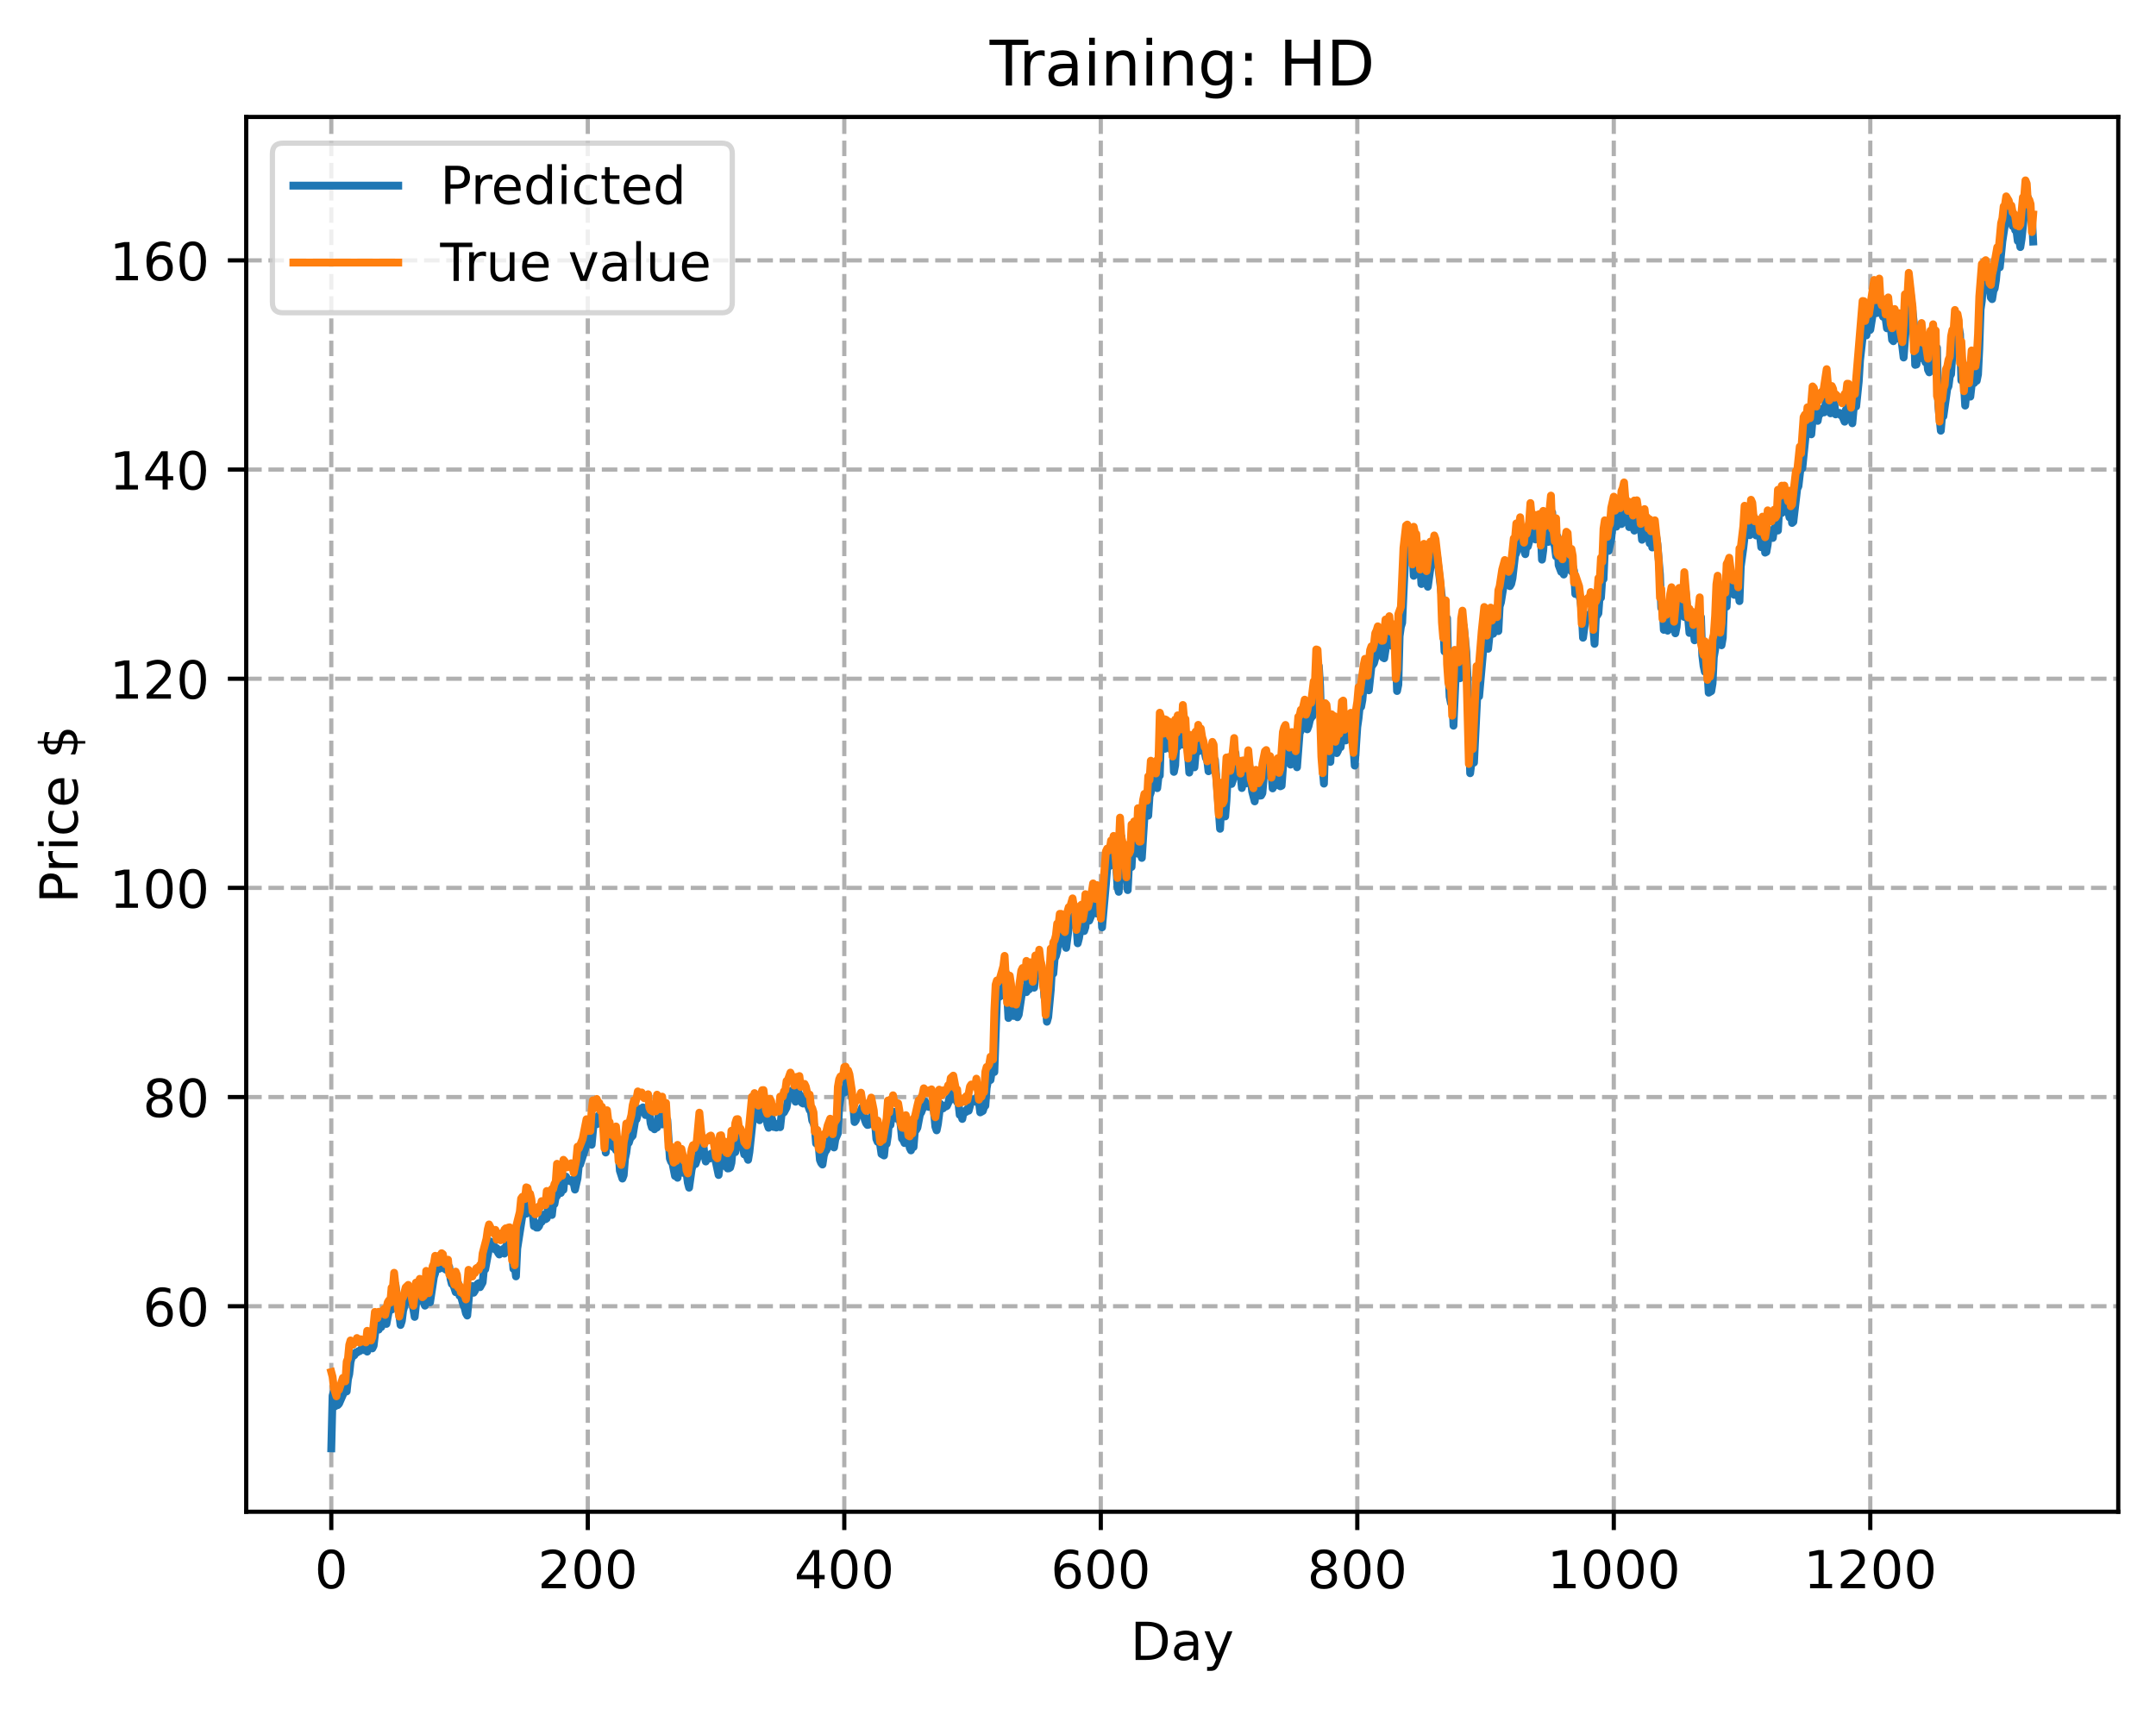 <?xml version="1.0" encoding="utf-8" standalone="no"?>
<!DOCTYPE svg PUBLIC "-//W3C//DTD SVG 1.1//EN"
  "http://www.w3.org/Graphics/SVG/1.1/DTD/svg11.dtd">
<!-- Created with matplotlib (https://matplotlib.org/) -->
<svg height="325.986pt" version="1.1" viewBox="0 0 411.286 325.986" width="411.286pt" xmlns="http://www.w3.org/2000/svg" xmlns:xlink="http://www.w3.org/1999/xlink">
 <defs>
  <style type="text/css">
*{stroke-linecap:butt;stroke-linejoin:round;}
  </style>
 </defs>
 <g id="figure_1">
  <g id="patch_1">
   <path d="M 0 325.986 
L 411.286 325.986 
L 411.286 0 
L 0 0 
z
" style="fill:#ffffff;"/>
  </g>
  <g id="axes_1">
   <g id="patch_2">
    <path d="M 46.966 288.43 
L 404.086 288.43 
L 404.086 22.318 
L 46.966 22.318 
z
" style="fill:#ffffff;"/>
   </g>
   <g id="matplotlib.axis_1">
    <g id="xtick_1">
     <g id="line2d_1">
      <path clip-path="url(#pf9b7d1d683)" d="M 63.198 288.43 
L 63.198 22.318 
" style="fill:none;stroke:#b0b0b0;stroke-dasharray:2.96,1.28;stroke-dashoffset:0;stroke-width:0.8;"/>
     </g>
     <g id="line2d_2">
      <defs>
       <path d="M 0 0 
L 0 3.5 
" id="md469385c49" style="stroke:#000000;stroke-width:0.8;"/>
      </defs>
      <g>
       <use style="stroke:#000000;stroke-width:0.8;" x="63.198" xlink:href="#md469385c49" y="288.43"/>
      </g>
     </g>
     <g id="text_1">
      <!-- 0 -->
      <defs>
       <path d="M 31.781 66.406 
Q 24.172 66.406 20.328 58.906 
Q 16.5 51.422 16.5 36.375 
Q 16.5 21.391 20.328 13.891 
Q 24.172 6.391 31.781 6.391 
Q 39.453 6.391 43.281 13.891 
Q 47.125 21.391 47.125 36.375 
Q 47.125 51.422 43.281 58.906 
Q 39.453 66.406 31.781 66.406 
z
M 31.781 74.219 
Q 44.047 74.219 50.516 64.516 
Q 56.984 54.828 56.984 36.375 
Q 56.984 17.969 50.516 8.266 
Q 44.047 -1.422 31.781 -1.422 
Q 19.531 -1.422 13.062 8.266 
Q 6.594 17.969 6.594 36.375 
Q 6.594 54.828 13.062 64.516 
Q 19.531 74.219 31.781 74.219 
z
" id="DejaVuSans-48"/>
      </defs>
      <g transform="translate(60.017 303.029)scale(0.1 -0.1)">
       <use xlink:href="#DejaVuSans-48"/>
      </g>
     </g>
    </g>
    <g id="xtick_2">
     <g id="line2d_3">
      <path clip-path="url(#pf9b7d1d683)" d="M 112.129 288.43 
L 112.129 22.318 
" style="fill:none;stroke:#b0b0b0;stroke-dasharray:2.96,1.28;stroke-dashoffset:0;stroke-width:0.8;"/>
     </g>
     <g id="line2d_4">
      <g>
       <use style="stroke:#000000;stroke-width:0.8;" x="112.129" xlink:href="#md469385c49" y="288.43"/>
      </g>
     </g>
     <g id="text_2">
      <!-- 200 -->
      <defs>
       <path d="M 19.188 8.297 
L 53.609 8.297 
L 53.609 0 
L 7.328 0 
L 7.328 8.297 
Q 12.938 14.109 22.625 23.891 
Q 32.328 33.688 34.812 36.531 
Q 39.547 41.844 41.422 45.531 
Q 43.312 49.219 43.312 52.781 
Q 43.312 58.594 39.234 62.25 
Q 35.156 65.922 28.609 65.922 
Q 23.969 65.922 18.812 64.312 
Q 13.672 62.703 7.812 59.422 
L 7.812 69.391 
Q 13.766 71.781 18.938 73 
Q 24.125 74.219 28.422 74.219 
Q 39.75 74.219 46.484 68.547 
Q 53.219 62.891 53.219 53.422 
Q 53.219 48.922 51.531 44.891 
Q 49.859 40.875 45.406 35.406 
Q 44.188 33.984 37.641 27.219 
Q 31.109 20.453 19.188 8.297 
z
" id="DejaVuSans-50"/>
      </defs>
      <g transform="translate(102.585 303.029)scale(0.1 -0.1)">
       <use xlink:href="#DejaVuSans-50"/>
       <use x="63.623" xlink:href="#DejaVuSans-48"/>
       <use x="127.246" xlink:href="#DejaVuSans-48"/>
      </g>
     </g>
    </g>
    <g id="xtick_3">
     <g id="line2d_5">
      <path clip-path="url(#pf9b7d1d683)" d="M 161.06 288.43 
L 161.06 22.318 
" style="fill:none;stroke:#b0b0b0;stroke-dasharray:2.96,1.28;stroke-dashoffset:0;stroke-width:0.8;"/>
     </g>
     <g id="line2d_6">
      <g>
       <use style="stroke:#000000;stroke-width:0.8;" x="161.06" xlink:href="#md469385c49" y="288.43"/>
      </g>
     </g>
     <g id="text_3">
      <!-- 400 -->
      <defs>
       <path d="M 37.797 64.312 
L 12.891 25.391 
L 37.797 25.391 
z
M 35.203 72.906 
L 47.609 72.906 
L 47.609 25.391 
L 58.016 25.391 
L 58.016 17.188 
L 47.609 17.188 
L 47.609 0 
L 37.797 0 
L 37.797 17.188 
L 4.891 17.188 
L 4.891 26.703 
z
" id="DejaVuSans-52"/>
      </defs>
      <g transform="translate(151.516 303.029)scale(0.1 -0.1)">
       <use xlink:href="#DejaVuSans-52"/>
       <use x="63.623" xlink:href="#DejaVuSans-48"/>
       <use x="127.246" xlink:href="#DejaVuSans-48"/>
      </g>
     </g>
    </g>
    <g id="xtick_4">
     <g id="line2d_7">
      <path clip-path="url(#pf9b7d1d683)" d="M 209.99 288.43 
L 209.99 22.318 
" style="fill:none;stroke:#b0b0b0;stroke-dasharray:2.96,1.28;stroke-dashoffset:0;stroke-width:0.8;"/>
     </g>
     <g id="line2d_8">
      <g>
       <use style="stroke:#000000;stroke-width:0.8;" x="209.99" xlink:href="#md469385c49" y="288.43"/>
      </g>
     </g>
     <g id="text_4">
      <!-- 600 -->
      <defs>
       <path d="M 33.016 40.375 
Q 26.375 40.375 22.484 35.828 
Q 18.609 31.297 18.609 23.391 
Q 18.609 15.531 22.484 10.953 
Q 26.375 6.391 33.016 6.391 
Q 39.656 6.391 43.531 10.953 
Q 47.406 15.531 47.406 23.391 
Q 47.406 31.297 43.531 35.828 
Q 39.656 40.375 33.016 40.375 
z
M 52.594 71.297 
L 52.594 62.312 
Q 48.875 64.062 45.094 64.984 
Q 41.312 65.922 37.594 65.922 
Q 27.828 65.922 22.672 59.328 
Q 17.531 52.734 16.797 39.406 
Q 19.672 43.656 24.016 45.922 
Q 28.375 48.188 33.594 48.188 
Q 44.578 48.188 50.953 41.516 
Q 57.328 34.859 57.328 23.391 
Q 57.328 12.156 50.688 5.359 
Q 44.047 -1.422 33.016 -1.422 
Q 20.359 -1.422 13.672 8.266 
Q 6.984 17.969 6.984 36.375 
Q 6.984 53.656 15.188 63.938 
Q 23.391 74.219 37.203 74.219 
Q 40.922 74.219 44.703 73.484 
Q 48.484 72.75 52.594 71.297 
z
" id="DejaVuSans-54"/>
      </defs>
      <g transform="translate(200.446 303.029)scale(0.1 -0.1)">
       <use xlink:href="#DejaVuSans-54"/>
       <use x="63.623" xlink:href="#DejaVuSans-48"/>
       <use x="127.246" xlink:href="#DejaVuSans-48"/>
      </g>
     </g>
    </g>
    <g id="xtick_5">
     <g id="line2d_9">
      <path clip-path="url(#pf9b7d1d683)" d="M 258.921 288.43 
L 258.921 22.318 
" style="fill:none;stroke:#b0b0b0;stroke-dasharray:2.96,1.28;stroke-dashoffset:0;stroke-width:0.8;"/>
     </g>
     <g id="line2d_10">
      <g>
       <use style="stroke:#000000;stroke-width:0.8;" x="258.921" xlink:href="#md469385c49" y="288.43"/>
      </g>
     </g>
     <g id="text_5">
      <!-- 800 -->
      <defs>
       <path d="M 31.781 34.625 
Q 24.75 34.625 20.719 30.859 
Q 16.703 27.094 16.703 20.516 
Q 16.703 13.922 20.719 10.156 
Q 24.75 6.391 31.781 6.391 
Q 38.812 6.391 42.859 10.172 
Q 46.922 13.969 46.922 20.516 
Q 46.922 27.094 42.891 30.859 
Q 38.875 34.625 31.781 34.625 
z
M 21.922 38.812 
Q 15.578 40.375 12.031 44.719 
Q 8.5 49.078 8.5 55.328 
Q 8.5 64.062 14.719 69.141 
Q 20.953 74.219 31.781 74.219 
Q 42.672 74.219 48.875 69.141 
Q 55.078 64.062 55.078 55.328 
Q 55.078 49.078 51.531 44.719 
Q 48 40.375 41.703 38.812 
Q 48.828 37.156 52.797 32.312 
Q 56.781 27.484 56.781 20.516 
Q 56.781 9.906 50.312 4.234 
Q 43.844 -1.422 31.781 -1.422 
Q 19.734 -1.422 13.25 4.234 
Q 6.781 9.906 6.781 20.516 
Q 6.781 27.484 10.781 32.312 
Q 14.797 37.156 21.922 38.812 
z
M 18.312 54.391 
Q 18.312 48.734 21.844 45.562 
Q 25.391 42.391 31.781 42.391 
Q 38.141 42.391 41.719 45.562 
Q 45.312 48.734 45.312 54.391 
Q 45.312 60.062 41.719 63.234 
Q 38.141 66.406 31.781 66.406 
Q 25.391 66.406 21.844 63.234 
Q 18.312 60.062 18.312 54.391 
z
" id="DejaVuSans-56"/>
      </defs>
      <g transform="translate(249.377 303.029)scale(0.1 -0.1)">
       <use xlink:href="#DejaVuSans-56"/>
       <use x="63.623" xlink:href="#DejaVuSans-48"/>
       <use x="127.246" xlink:href="#DejaVuSans-48"/>
      </g>
     </g>
    </g>
    <g id="xtick_6">
     <g id="line2d_11">
      <path clip-path="url(#pf9b7d1d683)" d="M 307.851 288.43 
L 307.851 22.318 
" style="fill:none;stroke:#b0b0b0;stroke-dasharray:2.96,1.28;stroke-dashoffset:0;stroke-width:0.8;"/>
     </g>
     <g id="line2d_12">
      <g>
       <use style="stroke:#000000;stroke-width:0.8;" x="307.851" xlink:href="#md469385c49" y="288.43"/>
      </g>
     </g>
     <g id="text_6">
      <!-- 1000 -->
      <defs>
       <path d="M 12.406 8.297 
L 28.516 8.297 
L 28.516 63.922 
L 10.984 60.406 
L 10.984 69.391 
L 28.422 72.906 
L 38.281 72.906 
L 38.281 8.297 
L 54.391 8.297 
L 54.391 0 
L 12.406 0 
z
" id="DejaVuSans-49"/>
      </defs>
      <g transform="translate(295.126 303.029)scale(0.1 -0.1)">
       <use xlink:href="#DejaVuSans-49"/>
       <use x="63.623" xlink:href="#DejaVuSans-48"/>
       <use x="127.246" xlink:href="#DejaVuSans-48"/>
       <use x="190.869" xlink:href="#DejaVuSans-48"/>
      </g>
     </g>
    </g>
    <g id="xtick_7">
     <g id="line2d_13">
      <path clip-path="url(#pf9b7d1d683)" d="M 356.782 288.43 
L 356.782 22.318 
" style="fill:none;stroke:#b0b0b0;stroke-dasharray:2.96,1.28;stroke-dashoffset:0;stroke-width:0.8;"/>
     </g>
     <g id="line2d_14">
      <g>
       <use style="stroke:#000000;stroke-width:0.8;" x="356.782" xlink:href="#md469385c49" y="288.43"/>
      </g>
     </g>
     <g id="text_7">
      <!-- 1200 -->
      <g transform="translate(344.057 303.029)scale(0.1 -0.1)">
       <use xlink:href="#DejaVuSans-49"/>
       <use x="63.623" xlink:href="#DejaVuSans-50"/>
       <use x="127.246" xlink:href="#DejaVuSans-48"/>
       <use x="190.869" xlink:href="#DejaVuSans-48"/>
      </g>
     </g>
    </g>
    <g id="text_8">
     <!-- Day -->
     <defs>
      <path d="M 19.672 64.797 
L 19.672 8.109 
L 31.594 8.109 
Q 46.688 8.109 53.688 14.938 
Q 60.688 21.781 60.688 36.531 
Q 60.688 51.172 53.688 57.984 
Q 46.688 64.797 31.594 64.797 
z
M 9.812 72.906 
L 30.078 72.906 
Q 51.266 72.906 61.172 64.094 
Q 71.094 55.281 71.094 36.531 
Q 71.094 17.672 61.125 8.828 
Q 51.172 0 30.078 0 
L 9.812 0 
z
" id="DejaVuSans-68"/>
      <path d="M 34.281 27.484 
Q 23.391 27.484 19.188 25 
Q 14.984 22.516 14.984 16.5 
Q 14.984 11.719 18.141 8.906 
Q 21.297 6.109 26.703 6.109 
Q 34.188 6.109 38.703 11.406 
Q 43.219 16.703 43.219 25.484 
L 43.219 27.484 
z
M 52.203 31.203 
L 52.203 0 
L 43.219 0 
L 43.219 8.297 
Q 40.141 3.328 35.547 0.953 
Q 30.953 -1.422 24.312 -1.422 
Q 15.922 -1.422 10.953 3.297 
Q 6 8.016 6 15.922 
Q 6 25.141 12.172 29.828 
Q 18.359 34.516 30.609 34.516 
L 43.219 34.516 
L 43.219 35.406 
Q 43.219 41.609 39.141 45 
Q 35.062 48.391 27.688 48.391 
Q 23 48.391 18.547 47.266 
Q 14.109 46.141 10.016 43.891 
L 10.016 52.203 
Q 14.938 54.109 19.578 55.047 
Q 24.219 56 28.609 56 
Q 40.484 56 46.344 49.844 
Q 52.203 43.703 52.203 31.203 
z
" id="DejaVuSans-97"/>
      <path d="M 32.172 -5.078 
Q 28.375 -14.844 24.75 -17.812 
Q 21.141 -20.797 15.094 -20.797 
L 7.906 -20.797 
L 7.906 -13.281 
L 13.188 -13.281 
Q 16.891 -13.281 18.938 -11.516 
Q 21 -9.766 23.484 -3.219 
L 25.094 0.875 
L 2.984 54.688 
L 12.5 54.688 
L 29.594 11.922 
L 46.688 54.688 
L 56.203 54.688 
z
" id="DejaVuSans-121"/>
     </defs>
     <g transform="translate(215.652 316.707)scale(0.1 -0.1)">
      <use xlink:href="#DejaVuSans-68"/>
      <use x="77.002" xlink:href="#DejaVuSans-97"/>
      <use x="138.281" xlink:href="#DejaVuSans-121"/>
     </g>
    </g>
   </g>
   <g id="matplotlib.axis_2">
    <g id="ytick_1">
     <g id="line2d_15">
      <path clip-path="url(#pf9b7d1d683)" d="M 46.966 249.221 
L 404.086 249.221 
" style="fill:none;stroke:#b0b0b0;stroke-dasharray:2.96,1.28;stroke-dashoffset:0;stroke-width:0.8;"/>
     </g>
     <g id="line2d_16">
      <defs>
       <path d="M 0 0 
L -3.5 0 
" id="m1c7b2343e4" style="stroke:#000000;stroke-width:0.8;"/>
      </defs>
      <g>
       <use style="stroke:#000000;stroke-width:0.8;" x="46.966" xlink:href="#m1c7b2343e4" y="249.221"/>
      </g>
     </g>
     <g id="text_9">
      <!-- 60 -->
      <g transform="translate(27.241 253.02)scale(0.1 -0.1)">
       <use xlink:href="#DejaVuSans-54"/>
       <use x="63.623" xlink:href="#DejaVuSans-48"/>
      </g>
     </g>
    </g>
    <g id="ytick_2">
     <g id="line2d_17">
      <path clip-path="url(#pf9b7d1d683)" d="M 46.966 209.313 
L 404.086 209.313 
" style="fill:none;stroke:#b0b0b0;stroke-dasharray:2.96,1.28;stroke-dashoffset:0;stroke-width:0.8;"/>
     </g>
     <g id="line2d_18">
      <g>
       <use style="stroke:#000000;stroke-width:0.8;" x="46.966" xlink:href="#m1c7b2343e4" y="209.313"/>
      </g>
     </g>
     <g id="text_10">
      <!-- 80 -->
      <g transform="translate(27.241 213.112)scale(0.1 -0.1)">
       <use xlink:href="#DejaVuSans-56"/>
       <use x="63.623" xlink:href="#DejaVuSans-48"/>
      </g>
     </g>
    </g>
    <g id="ytick_3">
     <g id="line2d_19">
      <path clip-path="url(#pf9b7d1d683)" d="M 46.966 169.404 
L 404.086 169.404 
" style="fill:none;stroke:#b0b0b0;stroke-dasharray:2.96,1.28;stroke-dashoffset:0;stroke-width:0.8;"/>
     </g>
     <g id="line2d_20">
      <g>
       <use style="stroke:#000000;stroke-width:0.8;" x="46.966" xlink:href="#m1c7b2343e4" y="169.404"/>
      </g>
     </g>
     <g id="text_11">
      <!-- 100 -->
      <g transform="translate(20.878 173.204)scale(0.1 -0.1)">
       <use xlink:href="#DejaVuSans-49"/>
       <use x="63.623" xlink:href="#DejaVuSans-48"/>
       <use x="127.246" xlink:href="#DejaVuSans-48"/>
      </g>
     </g>
    </g>
    <g id="ytick_4">
     <g id="line2d_21">
      <path clip-path="url(#pf9b7d1d683)" d="M 46.966 129.496 
L 404.086 129.496 
" style="fill:none;stroke:#b0b0b0;stroke-dasharray:2.96,1.28;stroke-dashoffset:0;stroke-width:0.8;"/>
     </g>
     <g id="line2d_22">
      <g>
       <use style="stroke:#000000;stroke-width:0.8;" x="46.966" xlink:href="#m1c7b2343e4" y="129.496"/>
      </g>
     </g>
     <g id="text_12">
      <!-- 120 -->
      <g transform="translate(20.878 133.295)scale(0.1 -0.1)">
       <use xlink:href="#DejaVuSans-49"/>
       <use x="63.623" xlink:href="#DejaVuSans-50"/>
       <use x="127.246" xlink:href="#DejaVuSans-48"/>
      </g>
     </g>
    </g>
    <g id="ytick_5">
     <g id="line2d_23">
      <path clip-path="url(#pf9b7d1d683)" d="M 46.966 89.588 
L 404.086 89.588 
" style="fill:none;stroke:#b0b0b0;stroke-dasharray:2.96,1.28;stroke-dashoffset:0;stroke-width:0.8;"/>
     </g>
     <g id="line2d_24">
      <g>
       <use style="stroke:#000000;stroke-width:0.8;" x="46.966" xlink:href="#m1c7b2343e4" y="89.588"/>
      </g>
     </g>
     <g id="text_13">
      <!-- 140 -->
      <g transform="translate(20.878 93.387)scale(0.1 -0.1)">
       <use xlink:href="#DejaVuSans-49"/>
       <use x="63.623" xlink:href="#DejaVuSans-52"/>
       <use x="127.246" xlink:href="#DejaVuSans-48"/>
      </g>
     </g>
    </g>
    <g id="ytick_6">
     <g id="line2d_25">
      <path clip-path="url(#pf9b7d1d683)" d="M 46.966 49.679 
L 404.086 49.679 
" style="fill:none;stroke:#b0b0b0;stroke-dasharray:2.96,1.28;stroke-dashoffset:0;stroke-width:0.8;"/>
     </g>
     <g id="line2d_26">
      <g>
       <use style="stroke:#000000;stroke-width:0.8;" x="46.966" xlink:href="#m1c7b2343e4" y="49.679"/>
      </g>
     </g>
     <g id="text_14">
      <!-- 160 -->
      <g transform="translate(20.878 53.478)scale(0.1 -0.1)">
       <use xlink:href="#DejaVuSans-49"/>
       <use x="63.623" xlink:href="#DejaVuSans-54"/>
       <use x="127.246" xlink:href="#DejaVuSans-48"/>
      </g>
     </g>
    </g>
    <g id="text_15">
     <!-- Price $ -->
     <defs>
      <path d="M 19.672 64.797 
L 19.672 37.406 
L 32.078 37.406 
Q 38.969 37.406 42.719 40.969 
Q 46.484 44.531 46.484 51.125 
Q 46.484 57.672 42.719 61.234 
Q 38.969 64.797 32.078 64.797 
z
M 9.812 72.906 
L 32.078 72.906 
Q 44.344 72.906 50.609 67.359 
Q 56.891 61.812 56.891 51.125 
Q 56.891 40.328 50.609 34.812 
Q 44.344 29.297 32.078 29.297 
L 19.672 29.297 
L 19.672 0 
L 9.812 0 
z
" id="DejaVuSans-80"/>
      <path d="M 41.109 46.297 
Q 39.594 47.172 37.812 47.578 
Q 36.031 48 33.891 48 
Q 26.266 48 22.188 43.047 
Q 18.109 38.094 18.109 28.812 
L 18.109 0 
L 9.078 0 
L 9.078 54.688 
L 18.109 54.688 
L 18.109 46.188 
Q 20.953 51.172 25.484 53.578 
Q 30.031 56 36.531 56 
Q 37.453 56 38.578 55.875 
Q 39.703 55.766 41.062 55.516 
z
" id="DejaVuSans-114"/>
      <path d="M 9.422 54.688 
L 18.406 54.688 
L 18.406 0 
L 9.422 0 
z
M 9.422 75.984 
L 18.406 75.984 
L 18.406 64.594 
L 9.422 64.594 
z
" id="DejaVuSans-105"/>
      <path d="M 48.781 52.594 
L 48.781 44.188 
Q 44.969 46.297 41.141 47.344 
Q 37.312 48.391 33.406 48.391 
Q 24.656 48.391 19.812 42.844 
Q 14.984 37.312 14.984 27.297 
Q 14.984 17.281 19.812 11.734 
Q 24.656 6.203 33.406 6.203 
Q 37.312 6.203 41.141 7.25 
Q 44.969 8.297 48.781 10.406 
L 48.781 2.094 
Q 45.016 0.344 40.984 -0.531 
Q 36.969 -1.422 32.422 -1.422 
Q 20.062 -1.422 12.781 6.344 
Q 5.516 14.109 5.516 27.297 
Q 5.516 40.672 12.859 48.328 
Q 20.219 56 33.016 56 
Q 37.156 56 41.109 55.141 
Q 45.062 54.297 48.781 52.594 
z
" id="DejaVuSans-99"/>
      <path d="M 56.203 29.594 
L 56.203 25.203 
L 14.891 25.203 
Q 15.484 15.922 20.484 11.062 
Q 25.484 6.203 34.422 6.203 
Q 39.594 6.203 44.453 7.469 
Q 49.312 8.734 54.109 11.281 
L 54.109 2.781 
Q 49.266 0.734 44.188 -0.344 
Q 39.109 -1.422 33.891 -1.422 
Q 20.797 -1.422 13.156 6.188 
Q 5.516 13.812 5.516 26.812 
Q 5.516 40.234 12.766 48.109 
Q 20.016 56 32.328 56 
Q 43.359 56 49.781 48.891 
Q 56.203 41.797 56.203 29.594 
z
M 47.219 32.234 
Q 47.125 39.594 43.094 43.984 
Q 39.062 48.391 32.422 48.391 
Q 24.906 48.391 20.391 44.141 
Q 15.875 39.891 15.188 32.172 
z
" id="DejaVuSans-101"/>
      <path id="DejaVuSans-32"/>
      <path d="M 33.797 -14.703 
L 28.906 -14.703 
L 28.859 0 
Q 23.734 0.094 18.609 1.188 
Q 13.484 2.297 8.297 4.5 
L 8.297 13.281 
Q 13.281 10.156 18.375 8.562 
Q 23.484 6.984 28.906 6.938 
L 28.906 29.203 
Q 18.109 30.953 13.203 35.156 
Q 8.297 39.359 8.297 46.688 
Q 8.297 54.641 13.625 59.219 
Q 18.953 63.812 28.906 64.5 
L 28.906 75.984 
L 33.797 75.984 
L 33.797 64.656 
Q 38.328 64.453 42.578 63.688 
Q 46.828 62.938 50.875 61.625 
L 50.875 53.078 
Q 46.828 55.125 42.547 56.25 
Q 38.281 57.375 33.797 57.562 
L 33.797 36.719 
Q 44.875 35.016 50.094 30.609 
Q 55.328 26.219 55.328 18.609 
Q 55.328 10.359 49.781 5.594 
Q 44.234 0.828 33.797 0.094 
z
M 28.906 37.594 
L 28.906 57.625 
Q 23.25 56.984 20.266 54.391 
Q 17.281 51.812 17.281 47.516 
Q 17.281 43.312 20.031 40.969 
Q 22.797 38.625 28.906 37.594 
z
M 33.797 28.219 
L 33.797 7.078 
Q 39.984 7.906 43.141 10.594 
Q 46.297 13.281 46.297 17.672 
Q 46.297 21.969 43.281 24.5 
Q 40.281 27.047 33.797 28.219 
z
" id="DejaVuSans-36"/>
     </defs>
     <g transform="translate(14.798 172.342)rotate(-90)scale(0.1 -0.1)">
      <use xlink:href="#DejaVuSans-80"/>
      <use x="58.553" xlink:href="#DejaVuSans-114"/>
      <use x="99.666" xlink:href="#DejaVuSans-105"/>
      <use x="127.449" xlink:href="#DejaVuSans-99"/>
      <use x="182.43" xlink:href="#DejaVuSans-101"/>
      <use x="243.953" xlink:href="#DejaVuSans-32"/>
      <use x="275.74" xlink:href="#DejaVuSans-36"/>
     </g>
    </g>
   </g>
   <g id="line2d_27">
    <path clip-path="url(#pf9b7d1d683)" d="M 63.198 276.334 
L 63.443 266.326 
L 63.688 265.494 
L 63.932 268.311 
L 64.177 267.772 
L 64.422 268.091 
L 64.666 267.834 
L 65.645 265.587 
L 65.89 265.152 
L 66.134 265.481 
L 66.379 263.15 
L 66.623 262.157 
L 66.868 259.865 
L 67.113 258.93 
L 67.602 258.575 
L 67.847 258.05 
L 68.091 258.074 
L 68.336 257.806 
L 68.581 257.808 
L 69.07 257.196 
L 69.315 257.581 
L 69.804 257.487 
L 70.049 257.881 
L 70.293 256.381 
L 70.538 256.6 
L 70.783 256.476 
L 71.027 257.268 
L 71.272 256.77 
L 71.761 252.666 
L 72.251 253.686 
L 72.495 252.011 
L 72.74 253.189 
L 72.984 251.985 
L 73.229 252.334 
L 73.474 251.745 
L 73.718 252.597 
L 74.208 249.997 
L 74.452 249.672 
L 74.697 249.88 
L 74.942 247.649 
L 75.186 247.393 
L 75.431 245.044 
L 76.41 252.803 
L 76.654 252.03 
L 76.899 250.088 
L 77.633 247.496 
L 77.878 247.389 
L 78.122 247.067 
L 78.367 247.336 
L 78.611 248.295 
L 79.101 251.255 
L 79.59 246.756 
L 79.835 246.903 
L 80.079 246.554 
L 80.324 245.993 
L 80.569 246.821 
L 80.813 248.542 
L 81.058 249.111 
L 81.303 248.545 
L 81.547 244.868 
L 82.037 248.482 
L 82.771 243.645 
L 83.015 242.909 
L 83.26 241.307 
L 83.505 241.264 
L 83.749 242.091 
L 83.994 241.01 
L 84.239 241.939 
L 84.483 240.927 
L 84.728 241.226 
L 84.972 242.188 
L 85.217 242.322 
L 85.462 241.912 
L 85.706 241.72 
L 85.951 244.02 
L 86.196 244.976 
L 86.44 245.031 
L 86.93 246.545 
L 87.174 244.531 
L 87.419 244.864 
L 87.664 247.22 
L 87.908 247.247 
L 88.398 248.994 
L 88.642 249.543 
L 88.887 250.574 
L 89.132 251 
L 89.621 245.747 
L 90.11 245.366 
L 90.355 246.649 
L 90.599 246.276 
L 91.089 244.961 
L 91.333 244.81 
L 91.578 245.587 
L 92.067 244.693 
L 92.312 242.188 
L 92.557 242.187 
L 93.535 236.864 
L 93.78 237.144 
L 94.025 238.117 
L 94.269 237.713 
L 94.514 238.441 
L 94.759 238.145 
L 95.003 239.013 
L 95.248 239.351 
L 95.982 238.295 
L 96.227 239.18 
L 96.471 237.864 
L 96.716 237.486 
L 96.96 237.91 
L 97.45 237.216 
L 97.694 238.912 
L 97.939 242.095 
L 98.184 241.36 
L 98.428 243.528 
L 98.673 238.23 
L 99.652 231.926 
L 100.141 230.763 
L 100.386 231.569 
L 100.63 229.451 
L 100.875 229.485 
L 101.12 230.218 
L 101.364 230.162 
L 101.609 231.318 
L 101.854 233.942 
L 102.098 233.65 
L 102.343 234.224 
L 102.587 234.226 
L 102.832 233.941 
L 103.077 233.217 
L 103.321 233.149 
L 103.566 231.749 
L 103.811 232.456 
L 104.055 232.63 
L 104.3 232.461 
L 104.545 230.392 
L 104.789 231.189 
L 105.034 230.609 
L 105.279 231.817 
L 105.523 229.611 
L 105.768 229.736 
L 106.013 228.384 
L 106.257 228.197 
L 106.502 225.339 
L 106.747 227.366 
L 106.991 227.614 
L 107.236 226.602 
L 107.481 227.018 
L 107.725 224.532 
L 107.97 224.486 
L 108.459 225.29 
L 108.704 225.263 
L 108.948 225.449 
L 109.193 225.091 
L 109.438 225.763 
L 109.682 226.966 
L 110.172 224.797 
L 110.416 222.381 
L 110.661 222.204 
L 111.64 219.181 
L 112.129 216.47 
L 112.374 218.292 
L 112.618 217.83 
L 112.863 218.417 
L 113.352 213.192 
L 113.597 213.667 
L 113.842 214.495 
L 114.086 212.925 
L 114.331 212.737 
L 114.575 213.047 
L 114.82 214.546 
L 115.065 213.85 
L 115.554 219.898 
L 116.043 214.835 
L 116.533 216.042 
L 116.777 218.397 
L 117.022 218.898 
L 117.267 218.694 
L 117.511 219.437 
L 117.756 218.021 
L 118.001 219.752 
L 118.245 223.35 
L 118.735 224.867 
L 118.979 224.229 
L 119.224 221.121 
L 119.469 219.957 
L 119.713 218.059 
L 119.958 218.039 
L 120.203 217.24 
L 120.692 216.684 
L 121.181 213.736 
L 121.426 213.558 
L 121.915 211.528 
L 122.404 211.922 
L 122.649 211.28 
L 123.138 212.748 
L 123.628 212.218 
L 123.872 212.213 
L 124.117 214.319 
L 124.362 215.122 
L 124.606 214.899 
L 124.851 215.458 
L 125.096 214.547 
L 125.34 215.124 
L 125.585 213.028 
L 125.83 213.465 
L 126.074 212.877 
L 126.319 214.535 
L 126.563 212.721 
L 126.808 214.405 
L 127.053 214.149 
L 127.297 213.66 
L 127.787 221.045 
L 128.031 221.664 
L 128.276 221.925 
L 128.765 224.376 
L 129.01 223.935 
L 129.255 224.716 
L 129.499 221.883 
L 129.744 223.824 
L 129.989 222.537 
L 130.233 222.054 
L 130.723 223.971 
L 130.967 223.754 
L 131.212 225.669 
L 131.457 226.607 
L 131.946 223.101 
L 132.435 221.469 
L 132.68 222.093 
L 133.169 220.613 
L 133.658 215.719 
L 133.903 217.977 
L 134.148 218.092 
L 134.392 220.455 
L 134.637 221.61 
L 134.882 220.731 
L 135.371 221.047 
L 135.616 220.144 
L 135.86 220.015 
L 136.105 220.596 
L 136.35 220.73 
L 137.084 224.188 
L 137.573 219.873 
L 137.818 219.933 
L 138.062 221.607 
L 138.307 222.496 
L 138.551 221.277 
L 138.796 222.934 
L 139.041 222.913 
L 139.285 222.765 
L 139.53 221.858 
L 139.775 219.176 
L 140.019 219.171 
L 140.264 219.826 
L 140.509 217.306 
L 140.753 216.288 
L 140.998 216.454 
L 141.243 218.304 
L 141.487 218.362 
L 141.732 219.061 
L 141.977 220.258 
L 142.221 219.952 
L 142.711 221.296 
L 142.955 219.825 
L 143.689 212.872 
L 143.934 213.139 
L 144.178 211.877 
L 144.423 212.661 
L 144.668 211.86 
L 144.912 213.733 
L 145.157 212.803 
L 145.402 211.348 
L 145.891 210.592 
L 146.136 211.961 
L 146.38 214.458 
L 146.625 215.176 
L 146.87 214.611 
L 147.114 212.998 
L 147.359 213.781 
L 147.604 215.03 
L 147.848 214.939 
L 148.093 215.134 
L 148.338 214.419 
L 148.582 214.499 
L 148.827 215.062 
L 149.072 212.818 
L 149.316 212.29 
L 149.561 212.232 
L 150.05 211.313 
L 150.295 209.829 
L 150.539 209.342 
L 151.029 208.098 
L 151.273 208.15 
L 151.518 208.783 
L 151.763 210.204 
L 152.252 207.959 
L 152.497 209.438 
L 152.741 209.023 
L 152.986 210.428 
L 153.231 210.558 
L 153.72 209.735 
L 154.454 211.797 
L 154.699 212.131 
L 154.943 213.799 
L 155.188 214.274 
L 155.433 215.105 
L 155.677 218.161 
L 156.166 218.467 
L 156.411 221.317 
L 156.656 221.91 
L 156.9 222.187 
L 157.145 220.524 
L 157.39 219.765 
L 157.634 219.473 
L 157.879 218.903 
L 158.368 217.25 
L 158.613 216.678 
L 158.858 217.029 
L 159.102 218.933 
L 159.347 217.398 
L 159.836 216.238 
L 160.081 211.235 
L 160.57 208.124 
L 160.815 208.079 
L 161.06 208.483 
L 161.549 206.237 
L 161.794 207.17 
L 162.038 207.437 
L 162.283 208.014 
L 162.772 210.853 
L 163.017 214.077 
L 163.261 213.762 
L 163.751 212.284 
L 163.995 212.625 
L 164.485 211.226 
L 164.974 213.651 
L 165.219 214.31 
L 165.463 214.634 
L 165.708 214.591 
L 165.953 214.089 
L 166.442 212.538 
L 166.931 214.288 
L 167.176 217.3 
L 167.421 217.867 
L 167.665 216.769 
L 168.154 220.175 
L 168.644 220.463 
L 168.888 218.102 
L 169.133 218.268 
L 169.378 216.641 
L 169.622 213.39 
L 169.867 214.642 
L 170.112 212.542 
L 170.356 213.063 
L 170.601 212.114 
L 171.09 213.444 
L 171.335 213.552 
L 171.58 213.173 
L 171.824 214.712 
L 172.069 217.251 
L 172.314 217.535 
L 172.558 218.099 
L 173.048 215.402 
L 173.292 216.752 
L 173.537 219.008 
L 173.782 219.492 
L 174.026 217.594 
L 174.271 218.863 
L 174.515 215.875 
L 174.76 215.613 
L 175.005 215.176 
L 175.494 212.614 
L 175.739 212.25 
L 175.983 211.585 
L 176.228 211.305 
L 176.473 210.164 
L 176.717 210.735 
L 176.962 210.624 
L 177.207 211.206 
L 177.451 210.907 
L 177.696 210.915 
L 177.941 210.628 
L 178.185 212.335 
L 178.43 214.969 
L 178.675 215.667 
L 178.919 214.466 
L 179.409 210.61 
L 179.898 211.482 
L 180.142 210.995 
L 180.387 211.144 
L 180.632 211.014 
L 180.876 210.48 
L 181.121 209.565 
L 181.366 209.848 
L 181.61 208.54 
L 181.855 208.004 
L 182.1 208.277 
L 182.344 209.082 
L 182.589 210.287 
L 182.834 210.465 
L 183.078 212.719 
L 183.323 212.701 
L 183.568 213.491 
L 183.812 212.193 
L 184.057 211.971 
L 184.302 212.149 
L 184.546 211.521 
L 184.791 211.921 
L 185.28 210.054 
L 185.525 209.746 
L 186.014 209.67 
L 186.259 210.249 
L 186.503 209.088 
L 186.748 210.267 
L 186.993 212.241 
L 187.482 211.969 
L 187.727 211.217 
L 187.971 210.971 
L 188.216 207.59 
L 188.461 206.261 
L 188.95 206.061 
L 189.195 204.419 
L 189.684 204.539 
L 190.173 190.845 
L 190.418 189.988 
L 190.663 190.176 
L 190.907 190.011 
L 191.641 187.508 
L 191.886 185.583 
L 192.375 194.229 
L 192.62 192.768 
L 192.864 189.23 
L 193.109 190.419 
L 193.354 193.835 
L 193.598 193.817 
L 193.843 193.679 
L 194.088 194.085 
L 194.332 193.616 
L 195.066 188.677 
L 195.556 188.32 
L 195.8 189.296 
L 196.045 186.926 
L 196.29 188.799 
L 196.534 187.273 
L 196.779 184.89 
L 197.268 188.453 
L 197.758 184.087 
L 198.002 184.526 
L 198.247 186.124 
L 198.491 183.479 
L 198.736 185.437 
L 198.981 186.375 
L 199.225 190.182 
L 199.47 191.234 
L 199.715 194.941 
L 199.959 194.071 
L 200.449 188.856 
L 200.693 184.524 
L 200.938 185.755 
L 201.183 182.92 
L 201.427 182.424 
L 201.672 181.514 
L 201.917 179.309 
L 202.161 179.284 
L 202.406 177.469 
L 202.651 177.251 
L 202.895 179.779 
L 203.14 180.168 
L 203.385 180.848 
L 203.874 177.025 
L 204.118 176.29 
L 204.363 176.049 
L 204.852 174.708 
L 205.097 175.902 
L 205.342 176.407 
L 205.586 179.979 
L 205.831 179.017 
L 206.32 175.962 
L 206.565 175.238 
L 206.81 177.644 
L 207.054 176.888 
L 207.299 173.995 
L 207.544 174.347 
L 207.788 175.655 
L 208.278 174.418 
L 208.767 171.532 
L 209.256 174.31 
L 209.501 171.99 
L 209.746 172.604 
L 209.99 171.868 
L 210.235 176.937 
L 210.969 168.666 
L 211.213 165.626 
L 211.458 165.011 
L 211.703 165.236 
L 211.947 165.035 
L 212.192 163.479 
L 212.437 163.741 
L 212.681 162.514 
L 212.926 165.065 
L 213.171 169.148 
L 213.415 170.156 
L 213.905 159.593 
L 214.149 162.232 
L 214.639 164.898 
L 214.883 166.824 
L 215.128 169.828 
L 215.373 164.813 
L 215.617 165.526 
L 215.862 165.419 
L 216.106 161.129 
L 216.351 161.557 
L 216.596 160.18 
L 216.84 161.971 
L 217.085 162.89 
L 217.33 158.095 
L 217.574 162.856 
L 217.819 163.688 
L 218.308 156.011 
L 218.553 154.647 
L 218.798 154.842 
L 219.042 155.63 
L 219.287 151.881 
L 219.532 151.181 
L 219.776 148.425 
L 220.266 148.318 
L 220.51 148.54 
L 220.755 150.381 
L 221 148.212 
L 221.244 147.981 
L 221.489 139.899 
L 221.734 139.687 
L 222.223 142.871 
L 222.467 140.604 
L 222.712 140.27 
L 222.957 142.16 
L 223.201 141.015 
L 223.446 143.111 
L 223.691 141.535 
L 223.935 147.271 
L 224.18 146.015 
L 224.425 140.9 
L 224.669 142.498 
L 224.914 139.252 
L 225.159 141.222 
L 225.403 140.143 
L 225.648 142.074 
L 225.893 137.908 
L 226.137 139.855 
L 226.382 140.339 
L 226.871 147.411 
L 227.361 143.256 
L 227.85 146.411 
L 228.094 143.698 
L 228.339 142.51 
L 228.584 143.367 
L 228.828 141.214 
L 229.073 142.647 
L 229.318 141.634 
L 229.562 142.499 
L 230.052 144.647 
L 230.296 145.011 
L 230.541 147.152 
L 231.03 146.018 
L 231.275 146.21 
L 231.52 145.107 
L 231.764 144.966 
L 232.254 151.211 
L 232.743 158.131 
L 232.988 153.719 
L 233.232 152.508 
L 233.477 155.611 
L 233.722 155.778 
L 233.966 152.744 
L 234.211 148.057 
L 234.455 148.498 
L 234.7 147.118 
L 234.945 149.571 
L 235.189 148.849 
L 235.679 143.67 
L 235.923 147.092 
L 236.413 148.225 
L 236.657 147.753 
L 236.902 150.354 
L 237.147 148.253 
L 237.391 147.766 
L 237.636 149.495 
L 237.881 148.905 
L 238.125 149.033 
L 238.37 146.274 
L 238.859 150.989 
L 239.349 152.902 
L 239.593 150.771 
L 239.838 149.639 
L 240.327 151.811 
L 240.572 151.783 
L 240.816 151.333 
L 241.061 148.459 
L 241.306 147.731 
L 241.55 146.504 
L 241.795 145.867 
L 242.04 147.131 
L 242.284 147.671 
L 242.529 147.057 
L 242.774 150.426 
L 243.018 149.869 
L 243.263 148.181 
L 243.752 149.814 
L 243.997 147.744 
L 244.242 150.022 
L 244.486 149.914 
L 244.976 143.242 
L 245.22 141.939 
L 245.465 141.592 
L 245.709 143.2 
L 245.954 143.585 
L 246.199 145.889 
L 246.443 144.733 
L 246.688 142.95 
L 246.933 143.141 
L 247.422 146.392 
L 247.911 139.928 
L 248.156 139.375 
L 248.401 138.428 
L 248.645 138.759 
L 249.135 136.822 
L 249.379 139.154 
L 249.624 138.515 
L 249.869 137.432 
L 250.113 136.896 
L 250.358 136.671 
L 250.847 132.711 
L 251.092 132.806 
L 251.337 127.537 
L 251.581 127.066 
L 251.826 130.846 
L 252.315 146.555 
L 252.56 149.515 
L 252.804 141.616 
L 253.049 137.563 
L 253.294 137.354 
L 253.538 139.027 
L 253.783 145.373 
L 254.028 140.077 
L 254.272 139.261 
L 254.517 143.23 
L 254.762 139.999 
L 255.006 143.692 
L 255.251 143.225 
L 255.496 141.67 
L 255.74 142.565 
L 256.474 136.194 
L 256.719 141.275 
L 256.964 139.733 
L 257.208 140.865 
L 257.453 140.252 
L 257.697 139.95 
L 257.942 139.037 
L 258.431 146.072 
L 258.921 138.725 
L 259.165 137.023 
L 259.41 134.527 
L 259.655 134.861 
L 259.899 133.531 
L 260.144 130.701 
L 260.389 129.963 
L 260.633 128.563 
L 260.878 129.654 
L 261.123 131.708 
L 261.612 127.232 
L 262.101 126.534 
L 262.346 125.604 
L 262.591 124.154 
L 262.835 123.587 
L 263.08 122.474 
L 263.814 125.451 
L 264.058 125.597 
L 264.303 124.028 
L 264.548 121.685 
L 264.792 121.847 
L 265.037 121.05 
L 265.282 120.812 
L 265.526 123.222 
L 265.771 122.209 
L 266.26 124.851 
L 266.505 131.845 
L 266.75 130.643 
L 266.994 121.379 
L 267.239 119.614 
L 267.484 118.822 
L 267.973 108.188 
L 268.462 103.932 
L 268.707 103.525 
L 268.952 104.599 
L 269.196 103.575 
L 269.441 104.919 
L 269.685 109.863 
L 269.93 104.549 
L 270.175 103.736 
L 270.419 104.002 
L 270.664 107.715 
L 270.909 107.744 
L 271.153 111.429 
L 271.398 109.311 
L 271.643 109.762 
L 271.887 106.847 
L 272.377 111.951 
L 273.111 106.677 
L 273.355 107.233 
L 273.6 107.245 
L 273.845 105.296 
L 274.089 105.582 
L 275.068 114 
L 275.557 124.308 
L 276.046 117.942 
L 276.291 127.775 
L 276.536 132.915 
L 276.78 134.142 
L 277.025 132.532 
L 277.27 138.461 
L 277.759 127.311 
L 278.004 128.895 
L 278.248 128.448 
L 278.493 129.41 
L 278.738 128.143 
L 278.982 121.648 
L 279.227 119.401 
L 279.716 124.358 
L 279.961 129.569 
L 280.45 147.529 
L 280.94 143.578 
L 281.184 145.506 
L 281.918 130.541 
L 282.163 132.864 
L 283.386 119.102 
L 283.631 119.715 
L 283.875 123.783 
L 284.12 121.476 
L 284.365 121.15 
L 284.609 119.089 
L 284.854 120.918 
L 285.099 120.085 
L 285.343 118.814 
L 285.588 120.303 
L 285.833 120.409 
L 286.077 115.702 
L 286.322 114.936 
L 286.811 111.901 
L 287.301 110.069 
L 287.545 110.291 
L 288.034 111.832 
L 288.279 111.424 
L 288.524 110.35 
L 289.013 106.021 
L 289.258 105.516 
L 289.502 103.159 
L 289.747 102.691 
L 289.992 103.196 
L 290.236 101.656 
L 290.481 104.229 
L 290.97 105.733 
L 291.215 103.597 
L 291.46 104.266 
L 291.949 102.488 
L 292.194 99.289 
L 292.438 101.463 
L 292.683 101.962 
L 292.928 102.927 
L 293.172 101.047 
L 293.417 101.023 
L 293.661 101.878 
L 293.906 101.193 
L 294.151 106.783 
L 294.395 104.985 
L 294.64 101.155 
L 294.885 103.264 
L 295.129 102.439 
L 295.374 103.392 
L 295.863 100.2 
L 296.108 97.781 
L 296.353 103.417 
L 296.597 104.182 
L 296.842 106.161 
L 297.087 102.321 
L 297.331 107.827 
L 297.821 109.12 
L 298.065 108.817 
L 298.31 109.617 
L 298.555 106.956 
L 298.799 106.423 
L 299.044 104.735 
L 299.289 104.876 
L 299.533 108.065 
L 299.778 109.027 
L 300.022 108.022 
L 300.267 108.908 
L 300.512 113.335 
L 300.756 112.67 
L 301.246 113.62 
L 301.49 114.48 
L 301.735 116.754 
L 301.98 121.678 
L 302.469 118.046 
L 302.714 118.264 
L 302.958 117.418 
L 303.203 117.185 
L 303.448 117.566 
L 303.692 116.324 
L 304.182 122.843 
L 304.426 117.813 
L 304.916 117.021 
L 305.16 113.718 
L 305.405 114.051 
L 305.649 110.482 
L 305.894 110.496 
L 306.139 104.961 
L 306.383 102.632 
L 306.628 102.707 
L 306.873 105.101 
L 307.362 102.899 
L 307.607 100.341 
L 308.096 98.082 
L 308.341 100.488 
L 308.585 99.846 
L 308.83 99.651 
L 309.075 99.217 
L 309.319 99.994 
L 309.564 96.931 
L 310.053 95.249 
L 310.298 97.83 
L 310.543 98.585 
L 310.787 100.571 
L 311.032 98.989 
L 311.521 100.48 
L 311.766 101.243 
L 312.01 98.987 
L 312.255 99.39 
L 312.5 98.55 
L 312.744 100.336 
L 312.989 100.599 
L 313.234 102.986 
L 313.478 101.629 
L 313.723 101.973 
L 313.968 100.344 
L 314.212 102.015 
L 314.457 101.725 
L 314.702 103.666 
L 314.946 102.436 
L 315.191 104.458 
L 315.436 104.321 
L 315.68 103.648 
L 315.925 102.157 
L 316.17 103.768 
L 316.659 109.589 
L 316.904 115.994 
L 317.148 115.378 
L 317.393 120.173 
L 317.637 119.791 
L 317.882 118.616 
L 318.127 120.333 
L 318.371 120.123 
L 318.616 119.187 
L 319.105 115.479 
L 319.35 116.731 
L 319.595 120.833 
L 319.839 119.598 
L 320.084 116.471 
L 320.329 116.703 
L 320.573 114.617 
L 320.818 114.913 
L 321.063 115.775 
L 321.307 117.724 
L 321.552 112.763 
L 322.286 120.767 
L 322.531 119.501 
L 322.775 119.767 
L 323.02 119.764 
L 323.265 122.166 
L 323.754 121.249 
L 324.243 119.646 
L 324.488 117.736 
L 324.732 125.019 
L 324.977 127.074 
L 325.222 128.182 
L 325.466 125.689 
L 325.711 127.931 
L 325.956 132.162 
L 326.445 131.875 
L 326.69 130.393 
L 326.934 125.403 
L 327.179 123.978 
L 327.424 120.799 
L 327.668 115.049 
L 327.913 113.267 
L 328.158 116.934 
L 328.402 123.117 
L 328.647 121.679 
L 328.892 114.981 
L 329.381 115.745 
L 329.625 111.296 
L 329.87 109.923 
L 330.115 109.497 
L 330.359 110.822 
L 330.604 113.239 
L 330.849 113.502 
L 331.093 113.47 
L 331.338 112.693 
L 331.583 112.892 
L 331.827 114.693 
L 332.072 108.111 
L 332.561 104.568 
L 332.806 102.437 
L 333.051 98.796 
L 333.295 100.893 
L 333.54 99.358 
L 333.785 102.108 
L 334.029 101.488 
L 334.274 98.33 
L 334.519 98.533 
L 334.763 101.211 
L 335.008 102.168 
L 335.252 101.787 
L 335.497 102.248 
L 335.742 102.213 
L 335.986 104.409 
L 336.231 104.307 
L 336.476 101.297 
L 336.72 105.44 
L 336.965 105.31 
L 337.21 103.921 
L 337.454 101.244 
L 337.699 101.181 
L 337.944 102.289 
L 338.188 102.64 
L 338.433 100.945 
L 338.678 100.281 
L 338.922 101.163 
L 339.167 101.227 
L 339.412 96.985 
L 339.656 96.267 
L 339.901 97.884 
L 340.146 95.656 
L 340.39 95.659 
L 340.635 95.422 
L 340.88 97.217 
L 341.124 97.46 
L 341.369 98.72 
L 341.613 97.161 
L 341.858 99.778 
L 342.103 99.565 
L 342.837 93.268 
L 343.081 92.783 
L 343.571 88.518 
L 343.815 89.352 
L 344.549 82.159 
L 344.794 82.875 
L 345.039 81.198 
L 345.528 82.872 
L 346.017 77.38 
L 346.262 76.563 
L 346.751 80.302 
L 346.996 78.845 
L 347.24 78.986 
L 347.485 78.643 
L 347.73 77.935 
L 347.974 78.683 
L 348.464 75.818 
L 348.708 73.592 
L 349.198 78.86 
L 349.442 77.136 
L 349.687 76.249 
L 349.932 77.049 
L 350.176 79.064 
L 350.421 78.745 
L 350.91 78.771 
L 351.155 79.229 
L 351.4 79.282 
L 351.889 80.46 
L 352.134 78.161 
L 352.378 77.978 
L 352.623 76.539 
L 352.868 76.252 
L 353.357 80.762 
L 353.601 78.059 
L 353.846 77.183 
L 354.091 77.551 
L 354.58 72.796 
L 354.825 68.745 
L 355.314 64.439 
L 355.559 60.405 
L 355.803 60.453 
L 356.048 63.987 
L 356.293 62.579 
L 356.537 62.619 
L 356.782 62.906 
L 357.761 56.758 
L 358.005 59.739 
L 358.25 59.36 
L 358.739 57.06 
L 358.984 59.899 
L 359.228 60.447 
L 359.473 60.23 
L 359.718 60.849 
L 359.962 62.639 
L 360.207 62.477 
L 360.452 60.15 
L 360.941 64.839 
L 361.186 65.098 
L 361.43 62.529 
L 361.675 61.927 
L 362.164 64.596 
L 362.409 62.529 
L 362.898 66.168 
L 363.143 68.214 
L 363.877 58.55 
L 364.122 58.95 
L 364.366 55.104 
L 365.1 61.712 
L 365.345 69.617 
L 365.589 69.55 
L 366.079 66.278 
L 366.323 68.341 
L 366.813 65.503 
L 367.302 69.126 
L 367.547 68.228 
L 367.791 70.545 
L 368.036 71.043 
L 368.281 67.532 
L 368.525 66.093 
L 368.77 67.132 
L 369.015 65.845 
L 369.259 67.937 
L 369.504 66.344 
L 369.749 77.237 
L 370.238 82.18 
L 370.483 79.254 
L 370.727 79.441 
L 371.461 74.193 
L 371.706 73.704 
L 371.95 71.826 
L 372.195 71.403 
L 372.44 67.582 
L 372.684 65.794 
L 372.929 66.329 
L 373.174 62.527 
L 373.418 63.939 
L 373.663 62.364 
L 373.908 63.763 
L 374.152 72.592 
L 374.397 69.083 
L 374.886 77.391 
L 375.376 72.027 
L 375.865 75.679 
L 376.11 73.55 
L 376.354 70.089 
L 376.599 73.084 
L 376.844 72.722 
L 377.088 72.66 
L 377.333 71.436 
L 377.577 66.506 
L 377.822 59.073 
L 378.067 57.365 
L 378.311 53.671 
L 378.556 55.374 
L 378.801 52.325 
L 379.045 52.342 
L 379.29 53.176 
L 379.779 56.776 
L 380.024 57.073 
L 380.269 55.501 
L 380.513 55.037 
L 380.758 53.447 
L 381.003 50.703 
L 381.247 50.408 
L 381.492 51.003 
L 381.981 46.046 
L 382.471 42.845 
L 382.96 40.33 
L 383.204 40.55 
L 383.938 43.15 
L 384.183 42.593 
L 384.428 43.931 
L 384.672 44.067 
L 384.917 45.973 
L 385.162 45.629 
L 385.406 47.143 
L 385.651 45.575 
L 386.14 40.823 
L 386.385 40.757 
L 386.63 37.805 
L 386.874 37.723 
L 387.119 41.421 
L 387.364 40.742 
L 387.608 41.254 
L 387.853 46.086 
L 387.853 46.086 
" style="fill:none;stroke:#1f77b4;stroke-linecap:square;stroke-width:1.5;"/>
   </g>
   <g id="line2d_28">
    <path clip-path="url(#pf9b7d1d683)" d="M 63.198 261.772 
L 63.443 262.69 
L 63.688 264.825 
L 64.177 266.402 
L 64.422 264.606 
L 64.666 265.185 
L 65.4 262.89 
L 65.645 263.069 
L 65.89 263.548 
L 66.134 259.777 
L 66.379 259.198 
L 66.623 256.584 
L 66.868 255.746 
L 67.357 256.564 
L 67.602 255.926 
L 67.847 256.105 
L 68.091 255.287 
L 68.336 255.866 
L 68.581 256.145 
L 68.825 255.527 
L 69.07 255.966 
L 69.315 255.706 
L 69.559 255.626 
L 69.804 256.125 
L 70.049 253.91 
L 70.293 254.689 
L 70.538 254.609 
L 70.783 255.766 
L 71.027 255.108 
L 71.517 250.299 
L 71.761 251.396 
L 72.006 251.496 
L 72.251 250.279 
L 72.495 250.658 
L 72.74 250.379 
L 72.984 250.438 
L 73.229 249.78 
L 73.474 250.877 
L 73.963 248.483 
L 74.208 248.084 
L 74.452 248.563 
L 74.697 245.689 
L 74.942 245.749 
L 75.186 242.836 
L 75.92 249.74 
L 76.165 251.197 
L 76.41 250.099 
L 76.654 247.924 
L 76.899 247.505 
L 77.388 245.629 
L 77.878 245.151 
L 78.122 245.729 
L 78.367 246.667 
L 78.856 249.141 
L 79.345 244.712 
L 79.59 245.19 
L 80.079 243.993 
L 80.324 245.25 
L 80.569 247.505 
L 80.813 247.306 
L 81.058 246.906 
L 81.303 242.477 
L 81.547 246.288 
L 81.792 246.727 
L 82.526 241.599 
L 82.771 241.06 
L 83.015 239.603 
L 83.26 239.903 
L 83.505 240.92 
L 83.749 239.583 
L 83.994 240.761 
L 84.239 239.104 
L 84.483 239.284 
L 84.728 240.761 
L 84.972 241.2 
L 85.217 240.561 
L 85.462 240.342 
L 85.706 243.155 
L 85.951 243.454 
L 86.196 243.375 
L 86.685 245.111 
L 86.93 242.616 
L 87.174 243.235 
L 87.419 245.689 
L 87.664 245.29 
L 87.908 246.587 
L 88.153 246.088 
L 88.398 246.946 
L 88.642 247.086 
L 88.887 247.924 
L 89.376 242.277 
L 89.866 242.876 
L 90.11 243.554 
L 90.355 242.796 
L 90.599 242.896 
L 90.844 241.998 
L 91.089 241.838 
L 91.333 242.277 
L 91.578 241.339 
L 91.823 241.519 
L 92.067 239.144 
L 92.801 236.331 
L 93.046 234.555 
L 93.291 233.617 
L 93.535 234.096 
L 93.78 234.854 
L 94.025 234.774 
L 94.269 235.413 
L 94.514 234.655 
L 94.759 236.53 
L 95.003 236.47 
L 95.248 235.912 
L 95.493 236.63 
L 95.737 235.233 
L 95.982 236.49 
L 96.227 234.615 
L 96.471 234.355 
L 96.716 234.575 
L 96.96 234.216 
L 97.205 234.156 
L 97.45 236.371 
L 97.694 240.481 
L 97.939 238.087 
L 98.184 241.399 
L 98.428 234.136 
L 99.162 231.203 
L 99.407 228.688 
L 99.652 228.329 
L 99.896 228.309 
L 100.141 228.768 
L 100.386 226.533 
L 100.63 226.633 
L 100.875 227.77 
L 101.12 227.75 
L 101.364 228.788 
L 101.609 231.163 
L 101.854 230.564 
L 102.098 231.681 
L 102.587 231.362 
L 102.832 230.145 
L 103.077 230.325 
L 103.321 229.167 
L 103.566 229.965 
L 103.811 229.706 
L 104.055 229.925 
L 104.3 227.232 
L 104.545 228.549 
L 104.789 227.89 
L 105.034 229.147 
L 105.279 226.833 
L 105.523 226.872 
L 105.768 225.895 
L 106.013 225.476 
L 106.257 222.044 
L 106.502 224.817 
L 106.991 223.68 
L 107.236 224.318 
L 107.481 221.285 
L 107.725 221.565 
L 107.97 222.522 
L 108.215 222.722 
L 108.459 222.542 
L 108.704 222.582 
L 108.948 221.944 
L 109.193 222.582 
L 109.438 223.76 
L 109.927 221.365 
L 110.172 218.771 
L 110.416 219.15 
L 111.15 217.274 
L 111.884 213.543 
L 112.129 215.798 
L 112.374 215.578 
L 112.618 215.778 
L 112.863 211.887 
L 113.108 209.931 
L 113.352 211.488 
L 113.597 211.328 
L 113.842 209.672 
L 114.086 210.33 
L 114.331 210.43 
L 114.575 211.987 
L 114.82 211.149 
L 115.309 219.09 
L 115.799 211.827 
L 116.043 213.842 
L 116.288 214.082 
L 116.533 216.496 
L 117.022 216.117 
L 117.267 217.015 
L 117.511 214.92 
L 117.756 217.434 
L 118.001 221.545 
L 118.245 221.644 
L 118.49 222.263 
L 118.735 221.006 
L 118.979 217.953 
L 119.224 216.756 
L 119.469 214.361 
L 119.713 215.558 
L 120.447 212.725 
L 120.692 210.869 
L 120.936 209.911 
L 121.181 210.51 
L 121.426 209.592 
L 121.67 208.235 
L 122.16 208.874 
L 122.404 208.435 
L 122.649 209.273 
L 122.894 209.532 
L 123.138 209.313 
L 123.383 208.934 
L 123.628 208.774 
L 123.872 211.328 
L 124.117 211.827 
L 124.606 212.106 
L 124.851 211.248 
L 125.096 212.027 
L 125.34 208.854 
L 125.585 209.991 
L 125.83 209.213 
L 126.074 211.647 
L 126.319 209.233 
L 126.563 211.368 
L 127.053 210.43 
L 127.542 219.01 
L 127.787 218.532 
L 128.031 218.871 
L 128.521 221.824 
L 128.765 221.285 
L 129.01 221.505 
L 129.255 218.432 
L 129.499 221.046 
L 129.744 219.23 
L 129.989 219.19 
L 130.478 221.485 
L 130.723 221.006 
L 130.967 223.301 
L 131.212 223.879 
L 131.946 219.21 
L 132.191 218.492 
L 132.435 219.07 
L 132.924 217.694 
L 133.414 212.286 
L 133.903 217.474 
L 134.148 217.215 
L 134.392 218.252 
L 134.637 217.155 
L 135.126 217.594 
L 135.371 216.776 
L 135.616 216.656 
L 135.86 217.534 
L 136.105 217.733 
L 136.594 220.747 
L 136.839 221.006 
L 137.328 216.656 
L 137.573 216.596 
L 137.818 218.931 
L 138.062 219.41 
L 138.307 217.813 
L 138.551 219.908 
L 138.796 220.048 
L 139.285 219.13 
L 139.53 215.738 
L 139.775 216.796 
L 140.019 217.175 
L 140.264 214.301 
L 140.509 213.543 
L 140.753 213.523 
L 140.998 215.319 
L 141.243 215.299 
L 141.732 216.456 
L 141.977 217.913 
L 142.466 218.552 
L 142.711 216.935 
L 143.445 209.253 
L 143.689 209.971 
L 143.934 208.554 
L 144.178 209.812 
L 144.423 209.652 
L 144.668 210.949 
L 145.402 207.996 
L 145.646 207.976 
L 146.136 211.887 
L 146.38 212.505 
L 146.625 212.226 
L 146.87 209.632 
L 147.114 210.111 
L 147.359 212.086 
L 147.604 211.308 
L 147.848 212.246 
L 148.093 211.288 
L 148.338 211.109 
L 148.582 212.066 
L 148.827 209.213 
L 149.072 209.413 
L 149.316 209.233 
L 149.561 208.195 
L 149.806 208.036 
L 150.05 206.22 
L 150.295 206.04 
L 150.784 204.643 
L 151.029 205.282 
L 151.273 205.541 
L 151.518 207.118 
L 152.007 205.462 
L 152.252 206.18 
L 152.497 205.302 
L 152.741 207.377 
L 153.231 207.178 
L 153.475 206.799 
L 153.72 207.317 
L 153.965 208.395 
L 154.209 208.914 
L 154.454 208.834 
L 154.699 210.989 
L 154.943 211.428 
L 155.188 212.226 
L 155.433 215.938 
L 155.677 215.439 
L 155.922 215.598 
L 156.166 219.11 
L 156.411 219.35 
L 156.656 218.771 
L 156.9 216.975 
L 157.145 216.396 
L 157.39 216.476 
L 157.634 215.898 
L 157.879 214.74 
L 158.368 213.443 
L 158.613 214.162 
L 158.858 216.396 
L 159.102 214.341 
L 159.592 213.563 
L 159.836 207.357 
L 160.081 205.921 
L 160.326 205.382 
L 160.57 205.262 
L 160.815 205.322 
L 161.06 203.586 
L 161.304 203.506 
L 161.549 204.504 
L 161.794 204.224 
L 162.038 204.963 
L 162.527 208.195 
L 162.772 211.707 
L 163.017 210.55 
L 163.506 209.672 
L 163.751 209.812 
L 164.24 208.475 
L 164.485 209.991 
L 164.729 210.37 
L 164.974 211.568 
L 165.219 211.947 
L 165.463 211.867 
L 166.197 209.413 
L 166.687 211.867 
L 166.931 215.04 
L 167.176 215.08 
L 167.421 213.782 
L 167.91 217.893 
L 168.154 217.354 
L 168.399 217.514 
L 169.133 213.383 
L 169.378 209.971 
L 169.622 212.266 
L 169.867 209.772 
L 170.112 210.55 
L 170.356 208.974 
L 170.601 210.271 
L 170.846 210.291 
L 171.09 210.65 
L 171.335 210.51 
L 171.58 211.927 
L 171.824 214.461 
L 172.069 215.139 
L 172.314 215.199 
L 172.803 212.765 
L 173.292 216.676 
L 173.537 216.816 
L 173.782 214.581 
L 174.026 216.297 
L 174.271 213.383 
L 174.515 213.144 
L 175.005 210.949 
L 175.249 209.931 
L 175.494 209.951 
L 175.983 208.854 
L 176.228 207.637 
L 176.962 208.554 
L 177.207 208.036 
L 177.451 208.096 
L 177.696 207.836 
L 177.941 209.692 
L 178.185 212.446 
L 178.43 213.164 
L 179.164 207.896 
L 179.653 208.974 
L 179.898 208.036 
L 180.142 208.455 
L 180.387 208.255 
L 180.632 207.816 
L 180.876 207.058 
L 181.121 207.397 
L 181.366 205.681 
L 181.855 205.222 
L 182.344 207.796 
L 182.589 207.856 
L 182.834 210.51 
L 183.078 210.091 
L 183.323 210.39 
L 183.568 209.592 
L 184.057 210.211 
L 184.302 209.153 
L 184.546 209.891 
L 185.036 207.277 
L 185.28 206.918 
L 185.525 207.257 
L 185.77 207.178 
L 186.014 207.357 
L 186.259 205.801 
L 186.748 209.812 
L 186.993 209.253 
L 187.237 209.253 
L 187.482 208.275 
L 187.727 208.375 
L 187.971 204.464 
L 188.216 203.566 
L 188.461 203.486 
L 188.705 203.087 
L 188.95 201.61 
L 189.439 202.149 
L 189.684 192.89 
L 189.929 187.862 
L 190.173 187.064 
L 190.418 187.303 
L 190.663 186.964 
L 191.397 184.35 
L 191.641 182.375 
L 192.13 191.354 
L 192.375 189.498 
L 192.62 186.146 
L 192.864 187.722 
L 193.109 191.494 
L 193.354 190.855 
L 193.598 190.915 
L 193.843 191.673 
L 194.088 190.596 
L 194.822 185.188 
L 195.066 184.689 
L 195.556 186.385 
L 195.8 183.332 
L 196.045 185.567 
L 196.29 183.692 
L 196.534 183.612 
L 197.024 187.323 
L 197.513 182.295 
L 197.758 182.853 
L 198.002 184.43 
L 198.247 181.197 
L 198.491 183.233 
L 198.736 184.27 
L 198.981 188.161 
L 199.225 189.159 
L 199.47 193.649 
L 199.959 188.88 
L 200.204 185.667 
L 200.449 180.978 
L 200.693 182.694 
L 200.938 179.781 
L 201.183 179.401 
L 201.427 178.444 
L 201.672 176.209 
L 201.917 176.548 
L 202.161 174.353 
L 202.406 174.353 
L 202.651 177.206 
L 203.14 177.825 
L 203.385 174.812 
L 203.874 173.076 
L 204.118 173.116 
L 204.608 171.4 
L 204.852 172.916 
L 205.097 173.335 
L 205.342 177.426 
L 206.076 172.836 
L 206.32 172.597 
L 206.565 175.371 
L 206.81 173.994 
L 207.054 170.602 
L 207.544 173.076 
L 208.278 170.123 
L 208.522 168.546 
L 209.012 171.519 
L 209.256 168.866 
L 209.501 169.843 
L 209.746 169.305 
L 209.99 175.271 
L 210.724 165.553 
L 210.969 162.42 
L 211.213 161.902 
L 211.458 162.301 
L 211.703 161.922 
L 211.947 160.365 
L 212.192 160.884 
L 212.437 159.487 
L 213.171 167.509 
L 213.66 155.995 
L 213.905 159.647 
L 214.394 161.961 
L 214.639 164.136 
L 214.883 167.389 
L 215.128 161.183 
L 215.373 162.919 
L 215.617 162.36 
L 215.862 157.292 
L 216.106 158.689 
L 216.351 156.713 
L 216.596 159.108 
L 216.84 159.946 
L 217.085 154.199 
L 217.33 160.585 
L 217.574 160.565 
L 217.819 154.957 
L 218.064 152.623 
L 218.308 151.466 
L 218.553 151.366 
L 218.798 152.763 
L 219.042 148.113 
L 219.287 148.832 
L 219.532 145.14 
L 219.776 145.679 
L 220.021 145.459 
L 220.266 145.479 
L 220.51 147.574 
L 220.755 144.98 
L 221 144.901 
L 221.244 135.981 
L 221.489 136.859 
L 221.978 139.972 
L 222.223 137.238 
L 222.467 137.338 
L 222.712 139.952 
L 222.957 137.657 
L 223.201 140.571 
L 223.446 138.974 
L 223.691 144.342 
L 223.935 143.324 
L 224.18 137.278 
L 224.425 139.832 
L 224.669 136.48 
L 224.914 138.316 
L 225.159 137.318 
L 225.403 139.154 
L 225.648 134.504 
L 225.893 137.338 
L 226.137 137.178 
L 226.382 142.107 
L 226.627 144.721 
L 226.871 141.748 
L 227.116 140.211 
L 227.361 142.247 
L 227.605 143.204 
L 227.85 140.391 
L 228.094 139.573 
L 228.339 140.87 
L 228.584 138.296 
L 228.828 140.331 
L 229.073 138.994 
L 229.318 140.59 
L 229.562 141.369 
L 229.807 142.566 
L 230.052 142.726 
L 230.296 145.26 
L 230.541 143.743 
L 230.786 143.125 
L 231.03 143.484 
L 231.275 141.548 
L 231.52 142.067 
L 231.764 146.676 
L 232.009 148.293 
L 232.498 155.476 
L 232.743 150.348 
L 232.988 149.33 
L 233.232 153.321 
L 233.477 152.822 
L 233.966 144.521 
L 234.211 145.659 
L 234.455 144.422 
L 234.7 147.076 
L 234.945 145.579 
L 235.434 140.81 
L 235.679 144.781 
L 235.923 145.26 
L 236.168 145.439 
L 236.413 145.14 
L 236.657 147.594 
L 236.902 145.14 
L 237.147 145.08 
L 237.391 146.617 
L 237.636 146.118 
L 237.881 146.277 
L 238.125 143.145 
L 238.615 148.712 
L 239.104 150.388 
L 239.349 147.495 
L 239.593 146.876 
L 240.082 149.43 
L 240.572 148.512 
L 240.816 145.759 
L 241.306 143.324 
L 241.55 143.105 
L 241.795 144.761 
L 242.04 144.98 
L 242.284 144.262 
L 242.529 148.373 
L 242.774 147.195 
L 243.018 145.32 
L 243.263 146.477 
L 243.508 146.816 
L 243.752 144.661 
L 243.997 147.455 
L 244.242 146.696 
L 244.731 139.673 
L 244.976 138.755 
L 245.22 138.316 
L 245.465 140.012 
L 245.709 140.531 
L 245.954 142.646 
L 246.199 141.748 
L 246.443 139.673 
L 246.688 140.291 
L 246.933 142.287 
L 247.177 143.324 
L 247.667 136.739 
L 247.911 136.56 
L 248.156 135.422 
L 248.401 135.702 
L 248.89 133.487 
L 249.135 136.36 
L 249.379 135.622 
L 249.624 134.285 
L 249.869 134.105 
L 250.113 134.105 
L 250.603 129.995 
L 250.847 130.095 
L 251.092 123.909 
L 251.337 123.989 
L 251.581 128.418 
L 252.07 144.382 
L 252.315 147.515 
L 252.56 137.617 
L 252.804 134.165 
L 253.049 134.445 
L 253.294 136.56 
L 253.538 143.324 
L 253.783 136.52 
L 254.028 136.28 
L 254.272 140.63 
L 254.517 136.62 
L 254.762 141.528 
L 255.006 140.491 
L 255.251 138.595 
L 255.496 140.012 
L 255.985 133.846 
L 256.23 133.666 
L 256.474 139.234 
L 256.719 136.32 
L 256.964 137.877 
L 257.208 137.138 
L 257.453 136.799 
L 257.697 136.001 
L 257.942 141.269 
L 258.187 143.643 
L 258.676 135.422 
L 258.921 133.866 
L 259.165 131.092 
L 259.41 132.13 
L 260.144 126.842 
L 260.389 125.705 
L 260.633 126.283 
L 260.878 128.957 
L 261.367 124.028 
L 261.612 123.31 
L 261.857 123.809 
L 262.101 122.911 
L 262.346 120.796 
L 262.591 120.297 
L 262.835 119.499 
L 263.569 122.253 
L 263.814 122.233 
L 264.058 120.696 
L 264.303 118.202 
L 264.548 118.761 
L 265.037 117.563 
L 265.282 120.517 
L 265.526 119 
L 265.771 120.097 
L 266.016 121.893 
L 266.26 129.496 
L 266.505 127.82 
L 266.75 117.164 
L 267.239 115.807 
L 267.728 104.553 
L 268.218 100.263 
L 268.462 100.083 
L 268.707 101.799 
L 268.952 100.702 
L 269.196 101.939 
L 269.441 107.686 
L 269.685 100.502 
L 269.93 101.7 
L 270.175 101.879 
L 270.419 105.75 
L 270.664 104.473 
L 270.909 108.664 
L 271.153 105.531 
L 271.398 106.968 
L 271.643 103.755 
L 272.132 108.963 
L 272.866 103.336 
L 273.355 104.194 
L 273.6 102.159 
L 273.845 102.857 
L 274.823 111.377 
L 275.068 118.721 
L 275.313 121.714 
L 275.802 114.55 
L 276.046 126.702 
L 276.291 130.254 
L 276.536 131.032 
L 276.78 129.975 
L 277.025 136.56 
L 277.514 123.989 
L 277.759 126.084 
L 278.004 125.106 
L 278.248 126.363 
L 278.493 124.946 
L 278.738 118.002 
L 278.982 116.506 
L 279.472 121.933 
L 279.716 127.281 
L 280.206 145.759 
L 280.45 141.748 
L 280.695 140.81 
L 280.94 142.925 
L 281.673 127.081 
L 281.918 129.556 
L 282.652 120.457 
L 283.141 115.807 
L 283.386 117.005 
L 283.631 121.275 
L 283.875 118.122 
L 284.12 118.342 
L 284.365 115.927 
L 284.609 118.401 
L 285.099 116.087 
L 285.343 117.464 
L 285.588 117.743 
L 285.833 112.615 
L 286.077 111.856 
L 286.567 108.644 
L 287.056 106.848 
L 287.79 109.103 
L 288.034 108.624 
L 288.279 107.387 
L 288.768 102.717 
L 289.013 102.697 
L 289.258 99.864 
L 289.502 99.864 
L 289.747 100.403 
L 289.992 98.687 
L 290.236 101.819 
L 290.481 102.318 
L 290.726 103.535 
L 290.97 100.802 
L 291.215 101.879 
L 291.704 99.545 
L 291.949 95.973 
L 292.194 98.687 
L 292.438 99.185 
L 292.683 100.363 
L 292.928 98.248 
L 293.172 98.268 
L 293.417 98.886 
L 293.661 98.068 
L 293.906 104.094 
L 294.151 101.78 
L 294.395 97.469 
L 294.64 100.483 
L 294.885 99.245 
L 295.129 100.223 
L 295.374 98.168 
L 295.619 97.09 
L 295.863 94.556 
L 296.108 100.961 
L 296.353 101.181 
L 296.597 103.296 
L 296.842 98.886 
L 297.087 105.551 
L 297.331 106.01 
L 297.576 106.09 
L 297.821 105.85 
L 298.065 106.708 
L 298.31 102.837 
L 298.555 103.156 
L 298.799 101.46 
L 299.044 101.68 
L 299.289 105.311 
L 299.533 105.89 
L 299.778 104.733 
L 300.022 106.07 
L 300.267 111.158 
L 300.512 109.701 
L 301.246 111.876 
L 301.49 113.872 
L 301.735 119.04 
L 302.224 114.81 
L 302.469 115.249 
L 302.714 114.291 
L 302.958 114.051 
L 303.203 114.331 
L 303.448 112.954 
L 303.937 120.177 
L 304.182 114.47 
L 304.426 114.79 
L 304.671 114.151 
L 304.916 110.3 
L 305.16 110.839 
L 305.405 106.409 
L 305.649 107.227 
L 305.894 100.882 
L 306.139 99.265 
L 306.383 99.884 
L 306.628 102.438 
L 306.873 100.483 
L 307.117 100.004 
L 307.362 96.891 
L 307.851 94.756 
L 308.096 97.43 
L 308.341 96.532 
L 308.585 96.571 
L 308.83 96.073 
L 309.075 96.951 
L 309.319 93.658 
L 309.564 93.099 
L 309.809 92.042 
L 310.053 95.135 
L 310.298 95.454 
L 310.543 97.469 
L 310.787 95.753 
L 311.032 97.15 
L 311.277 97.35 
L 311.521 98.367 
L 311.766 95.494 
L 312.01 96.432 
L 312.255 95.454 
L 312.5 97.11 
L 312.744 97.27 
L 312.989 99.964 
L 313.234 98.647 
L 313.478 98.886 
L 313.723 97.13 
L 313.968 99.445 
L 314.212 98.707 
L 314.457 100.842 
L 314.702 99.086 
L 314.946 101.36 
L 315.191 101.321 
L 315.436 101.101 
L 315.68 99.265 
L 316.17 103.974 
L 316.414 107.027 
L 316.659 114.051 
L 316.904 112.355 
L 317.148 118.082 
L 317.637 115.608 
L 317.882 117.304 
L 318.127 116.945 
L 318.371 115.867 
L 318.616 113.313 
L 318.861 112.036 
L 319.105 113.952 
L 319.35 118.621 
L 319.839 112.994 
L 320.084 113.672 
L 320.329 112.176 
L 320.573 112.535 
L 320.818 113.133 
L 321.063 114.371 
L 321.307 109.163 
L 321.797 115.029 
L 322.041 117.823 
L 322.286 116.147 
L 322.531 116.945 
L 322.775 116.685 
L 323.02 119.239 
L 323.265 118.042 
L 323.509 117.743 
L 323.998 116.326 
L 324.243 113.972 
L 324.488 122.831 
L 324.977 124.986 
L 325.222 122.352 
L 325.711 129.715 
L 325.956 128.917 
L 326.2 129.137 
L 326.445 127.68 
L 326.69 122.013 
L 326.934 121.015 
L 327.179 117.483 
L 327.424 111.477 
L 327.668 109.841 
L 327.913 114.191 
L 328.158 120.716 
L 328.402 118.86 
L 328.647 111.677 
L 328.892 112.874 
L 329.136 113.094 
L 329.381 107.586 
L 329.625 107.127 
L 329.87 106.409 
L 330.359 110.3 
L 330.604 110.739 
L 330.849 110.599 
L 331.093 109.801 
L 331.338 110.18 
L 331.583 112.056 
L 331.827 104.633 
L 332.072 104.493 
L 332.561 100.403 
L 332.806 96.492 
L 333.051 97.609 
L 333.295 97.888 
L 333.54 99.345 
L 333.785 98.687 
L 334.029 95.354 
L 334.274 95.913 
L 334.519 98.707 
L 334.763 99.465 
L 335.008 99.046 
L 335.252 99.425 
L 335.497 99.365 
L 335.742 101.4 
L 335.986 100.941 
L 336.231 98.567 
L 336.476 101.76 
L 336.72 102.498 
L 336.965 100.941 
L 337.21 97.37 
L 337.454 98.168 
L 337.699 99.425 
L 337.944 99.485 
L 338.188 97.709 
L 338.433 97.25 
L 338.678 98.786 
L 338.922 98.367 
L 339.167 93.439 
L 339.412 93.459 
L 339.656 94.616 
L 339.901 92.66 
L 340.146 92.92 
L 340.39 92.641 
L 340.635 94.416 
L 340.88 94.696 
L 341.124 95.674 
L 341.369 93.618 
L 341.613 96.591 
L 341.858 96.272 
L 342.592 89.887 
L 342.837 89.847 
L 343.326 85.218 
L 343.571 86.515 
L 344.06 79.57 
L 344.305 79.112 
L 344.549 80.189 
L 344.794 77.715 
L 345.283 79.79 
L 345.773 73.724 
L 346.017 74.003 
L 346.262 75.36 
L 346.507 77.575 
L 346.751 75.779 
L 346.996 76.378 
L 347.24 75.919 
L 347.485 74.762 
L 347.73 75.3 
L 348.464 70.431 
L 348.953 76.398 
L 349.442 73.644 
L 349.687 74.203 
L 349.932 75.879 
L 350.176 75.22 
L 350.666 75.719 
L 350.91 75.959 
L 351.4 76.937 
L 351.644 76.338 
L 351.889 75.141 
L 352.134 75.36 
L 352.378 73.205 
L 352.623 73.225 
L 352.868 76.537 
L 353.112 77.795 
L 353.357 75.001 
L 353.601 74.103 
L 353.846 75.181 
L 355.314 57.421 
L 355.559 57.461 
L 355.803 61.233 
L 356.048 59.756 
L 356.293 59.656 
L 356.537 59.936 
L 357.516 53.411 
L 357.761 57.262 
L 358.495 53.151 
L 358.739 57.481 
L 358.984 58.259 
L 359.228 57.062 
L 359.473 57.741 
L 359.718 59.995 
L 359.962 59.656 
L 360.207 56.743 
L 360.696 61.891 
L 360.941 62.629 
L 361.186 59.357 
L 361.43 58.958 
L 361.92 61.253 
L 362.164 59.736 
L 362.409 62.649 
L 362.898 65.283 
L 363.143 61.672 
L 363.388 56.144 
L 363.632 56.124 
L 363.877 56.384 
L 364.122 52.054 
L 364.856 58.698 
L 365.1 67.019 
L 365.345 66.8 
L 365.834 63.188 
L 366.079 65.323 
L 366.323 62.849 
L 366.568 61.632 
L 366.813 64.266 
L 367.057 65.543 
L 367.302 65.184 
L 367.791 68.436 
L 368.036 64.465 
L 368.281 63.068 
L 368.525 63.886 
L 368.77 61.871 
L 369.015 65.303 
L 369.259 63.048 
L 369.504 75.56 
L 369.749 76.318 
L 369.993 80.448 
L 370.238 75.679 
L 370.483 76.238 
L 370.727 74.163 
L 370.972 73.465 
L 371.216 70.431 
L 371.461 69.933 
L 371.706 68.636 
L 371.95 68.057 
L 372.195 64.146 
L 372.44 62.949 
L 372.684 62.949 
L 372.929 59.137 
L 373.174 61.891 
L 373.418 59.896 
L 373.663 61.133 
L 373.908 69.294 
L 374.152 65.144 
L 374.642 74.642 
L 374.886 71.23 
L 375.131 69.813 
L 375.62 73.125 
L 376.11 66.86 
L 376.354 69.953 
L 376.599 69.633 
L 376.844 69.893 
L 377.088 68.077 
L 377.333 63.787 
L 377.577 56.543 
L 378.067 50.358 
L 378.311 52.932 
L 378.556 49.859 
L 378.801 49.639 
L 379.045 50.916 
L 379.535 54.049 
L 379.779 54.348 
L 380.024 52.313 
L 380.269 51.295 
L 381.003 47.165 
L 381.247 47.843 
L 381.737 42.575 
L 381.981 41.658 
L 382.226 39.363 
L 382.471 39.123 
L 382.715 37.467 
L 383.204 38.285 
L 383.449 39.383 
L 383.694 39.203 
L 383.938 40.52 
L 384.183 40.76 
L 384.428 41.258 
L 384.672 42.994 
L 384.917 42.795 
L 385.162 43.214 
L 385.406 42.835 
L 385.896 37.647 
L 386.14 37.567 
L 386.385 34.414 
L 386.63 35.033 
L 386.874 39.083 
L 387.119 38.146 
L 387.364 38.944 
L 387.608 44.272 
L 387.853 40.919 
L 387.853 40.919 
" style="fill:none;stroke:#ff7f0e;stroke-linecap:square;stroke-width:1.5;"/>
   </g>
   <g id="patch_3">
    <path d="M 46.966 288.43 
L 46.966 22.318 
" style="fill:none;stroke:#000000;stroke-linecap:square;stroke-linejoin:miter;stroke-width:0.8;"/>
   </g>
   <g id="patch_4">
    <path d="M 404.086 288.43 
L 404.086 22.318 
" style="fill:none;stroke:#000000;stroke-linecap:square;stroke-linejoin:miter;stroke-width:0.8;"/>
   </g>
   <g id="patch_5">
    <path d="M 46.966 288.43 
L 404.086 288.43 
" style="fill:none;stroke:#000000;stroke-linecap:square;stroke-linejoin:miter;stroke-width:0.8;"/>
   </g>
   <g id="patch_6">
    <path d="M 46.966 22.318 
L 404.086 22.318 
" style="fill:none;stroke:#000000;stroke-linecap:square;stroke-linejoin:miter;stroke-width:0.8;"/>
   </g>
   <g id="text_16">
    <!-- Training: HD -->
    <defs>
     <path d="M -0.297 72.906 
L 61.375 72.906 
L 61.375 64.594 
L 35.5 64.594 
L 35.5 0 
L 25.594 0 
L 25.594 64.594 
L -0.297 64.594 
z
" id="DejaVuSans-84"/>
     <path d="M 54.891 33.016 
L 54.891 0 
L 45.906 0 
L 45.906 32.719 
Q 45.906 40.484 42.875 44.328 
Q 39.844 48.188 33.797 48.188 
Q 26.516 48.188 22.312 43.547 
Q 18.109 38.922 18.109 30.906 
L 18.109 0 
L 9.078 0 
L 9.078 54.688 
L 18.109 54.688 
L 18.109 46.188 
Q 21.344 51.125 25.703 53.562 
Q 30.078 56 35.797 56 
Q 45.219 56 50.047 50.172 
Q 54.891 44.344 54.891 33.016 
z
" id="DejaVuSans-110"/>
     <path d="M 45.406 27.984 
Q 45.406 37.75 41.375 43.109 
Q 37.359 48.484 30.078 48.484 
Q 22.859 48.484 18.828 43.109 
Q 14.797 37.75 14.797 27.984 
Q 14.797 18.266 18.828 12.891 
Q 22.859 7.516 30.078 7.516 
Q 37.359 7.516 41.375 12.891 
Q 45.406 18.266 45.406 27.984 
z
M 54.391 6.781 
Q 54.391 -7.172 48.188 -13.984 
Q 42 -20.797 29.203 -20.797 
Q 24.469 -20.797 20.266 -20.094 
Q 16.062 -19.391 12.109 -17.922 
L 12.109 -9.188 
Q 16.062 -11.328 19.922 -12.344 
Q 23.781 -13.375 27.781 -13.375 
Q 36.625 -13.375 41.016 -8.766 
Q 45.406 -4.156 45.406 5.172 
L 45.406 9.625 
Q 42.625 4.781 38.281 2.391 
Q 33.938 0 27.875 0 
Q 17.828 0 11.672 7.656 
Q 5.516 15.328 5.516 27.984 
Q 5.516 40.672 11.672 48.328 
Q 17.828 56 27.875 56 
Q 33.938 56 38.281 53.609 
Q 42.625 51.219 45.406 46.391 
L 45.406 54.688 
L 54.391 54.688 
z
" id="DejaVuSans-103"/>
     <path d="M 11.719 12.406 
L 22.016 12.406 
L 22.016 0 
L 11.719 0 
z
M 11.719 51.703 
L 22.016 51.703 
L 22.016 39.312 
L 11.719 39.312 
z
" id="DejaVuSans-58"/>
     <path d="M 9.812 72.906 
L 19.672 72.906 
L 19.672 43.016 
L 55.516 43.016 
L 55.516 72.906 
L 65.375 72.906 
L 65.375 0 
L 55.516 0 
L 55.516 34.719 
L 19.672 34.719 
L 19.672 0 
L 9.812 0 
z
" id="DejaVuSans-72"/>
    </defs>
    <g transform="translate(188.794 16.318)scale(0.12 -0.12)">
     <use xlink:href="#DejaVuSans-84"/>
     <use x="46.334" xlink:href="#DejaVuSans-114"/>
     <use x="87.447" xlink:href="#DejaVuSans-97"/>
     <use x="148.727" xlink:href="#DejaVuSans-105"/>
     <use x="176.51" xlink:href="#DejaVuSans-110"/>
     <use x="239.889" xlink:href="#DejaVuSans-105"/>
     <use x="267.672" xlink:href="#DejaVuSans-110"/>
     <use x="331.051" xlink:href="#DejaVuSans-103"/>
     <use x="394.527" xlink:href="#DejaVuSans-58"/>
     <use x="428.219" xlink:href="#DejaVuSans-32"/>
     <use x="460.006" xlink:href="#DejaVuSans-72"/>
     <use x="535.201" xlink:href="#DejaVuSans-68"/>
    </g>
   </g>
   <g id="legend_1">
    <g id="patch_7">
     <path d="M 53.966 59.674 
L 137.694 59.674 
Q 139.694 59.674 139.694 57.674 
L 139.694 29.318 
Q 139.694 27.318 137.694 27.318 
L 53.966 27.318 
Q 51.966 27.318 51.966 29.318 
L 51.966 57.674 
Q 51.966 59.674 53.966 59.674 
z
" style="fill:#ffffff;opacity:0.8;stroke:#cccccc;stroke-linejoin:miter;"/>
    </g>
    <g id="line2d_29">
     <path d="M 55.966 35.417 
L 75.966 35.417 
" style="fill:none;stroke:#1f77b4;stroke-linecap:square;stroke-width:1.5;"/>
    </g>
    <g id="line2d_30"/>
    <g id="text_17">
     <!-- Predicted -->
     <defs>
      <path d="M 45.406 46.391 
L 45.406 75.984 
L 54.391 75.984 
L 54.391 0 
L 45.406 0 
L 45.406 8.203 
Q 42.578 3.328 38.25 0.953 
Q 33.938 -1.422 27.875 -1.422 
Q 17.969 -1.422 11.734 6.484 
Q 5.516 14.406 5.516 27.297 
Q 5.516 40.188 11.734 48.094 
Q 17.969 56 27.875 56 
Q 33.938 56 38.25 53.625 
Q 42.578 51.266 45.406 46.391 
z
M 14.797 27.297 
Q 14.797 17.391 18.875 11.75 
Q 22.953 6.109 30.078 6.109 
Q 37.203 6.109 41.297 11.75 
Q 45.406 17.391 45.406 27.297 
Q 45.406 37.203 41.297 42.844 
Q 37.203 48.484 30.078 48.484 
Q 22.953 48.484 18.875 42.844 
Q 14.797 37.203 14.797 27.297 
z
" id="DejaVuSans-100"/>
      <path d="M 18.312 70.219 
L 18.312 54.688 
L 36.812 54.688 
L 36.812 47.703 
L 18.312 47.703 
L 18.312 18.016 
Q 18.312 11.328 20.141 9.422 
Q 21.969 7.516 27.594 7.516 
L 36.812 7.516 
L 36.812 0 
L 27.594 0 
Q 17.188 0 13.234 3.875 
Q 9.281 7.766 9.281 18.016 
L 9.281 47.703 
L 2.688 47.703 
L 2.688 54.688 
L 9.281 54.688 
L 9.281 70.219 
z
" id="DejaVuSans-116"/>
     </defs>
     <g transform="translate(83.966 38.917)scale(0.1 -0.1)">
      <use xlink:href="#DejaVuSans-80"/>
      <use x="58.553" xlink:href="#DejaVuSans-114"/>
      <use x="97.416" xlink:href="#DejaVuSans-101"/>
      <use x="158.939" xlink:href="#DejaVuSans-100"/>
      <use x="222.416" xlink:href="#DejaVuSans-105"/>
      <use x="250.199" xlink:href="#DejaVuSans-99"/>
      <use x="305.18" xlink:href="#DejaVuSans-116"/>
      <use x="344.389" xlink:href="#DejaVuSans-101"/>
      <use x="405.912" xlink:href="#DejaVuSans-100"/>
     </g>
    </g>
    <g id="line2d_31">
     <path d="M 55.966 50.095 
L 75.966 50.095 
" style="fill:none;stroke:#ff7f0e;stroke-linecap:square;stroke-width:1.5;"/>
    </g>
    <g id="line2d_32"/>
    <g id="text_18">
     <!-- True value -->
     <defs>
      <path d="M 8.5 21.578 
L 8.5 54.688 
L 17.484 54.688 
L 17.484 21.922 
Q 17.484 14.156 20.5 10.266 
Q 23.531 6.391 29.594 6.391 
Q 36.859 6.391 41.078 11.031 
Q 45.312 15.672 45.312 23.688 
L 45.312 54.688 
L 54.297 54.688 
L 54.297 0 
L 45.312 0 
L 45.312 8.406 
Q 42.047 3.422 37.719 1 
Q 33.406 -1.422 27.688 -1.422 
Q 18.266 -1.422 13.375 4.438 
Q 8.5 10.297 8.5 21.578 
z
M 31.109 56 
z
" id="DejaVuSans-117"/>
      <path d="M 2.984 54.688 
L 12.5 54.688 
L 29.594 8.797 
L 46.688 54.688 
L 56.203 54.688 
L 35.688 0 
L 23.484 0 
z
" id="DejaVuSans-118"/>
      <path d="M 9.422 75.984 
L 18.406 75.984 
L 18.406 0 
L 9.422 0 
z
" id="DejaVuSans-108"/>
     </defs>
     <g transform="translate(83.966 53.595)scale(0.1 -0.1)">
      <use xlink:href="#DejaVuSans-84"/>
      <use x="46.334" xlink:href="#DejaVuSans-114"/>
      <use x="87.447" xlink:href="#DejaVuSans-117"/>
      <use x="150.826" xlink:href="#DejaVuSans-101"/>
      <use x="212.35" xlink:href="#DejaVuSans-32"/>
      <use x="244.137" xlink:href="#DejaVuSans-118"/>
      <use x="303.316" xlink:href="#DejaVuSans-97"/>
      <use x="364.596" xlink:href="#DejaVuSans-108"/>
      <use x="392.379" xlink:href="#DejaVuSans-117"/>
      <use x="455.758" xlink:href="#DejaVuSans-101"/>
     </g>
    </g>
   </g>
  </g>
 </g>
 <defs>
  <clipPath id="pf9b7d1d683">
   <rect height="266.112" width="357.12" x="46.966" y="22.318"/>
  </clipPath>
 </defs>
</svg>
